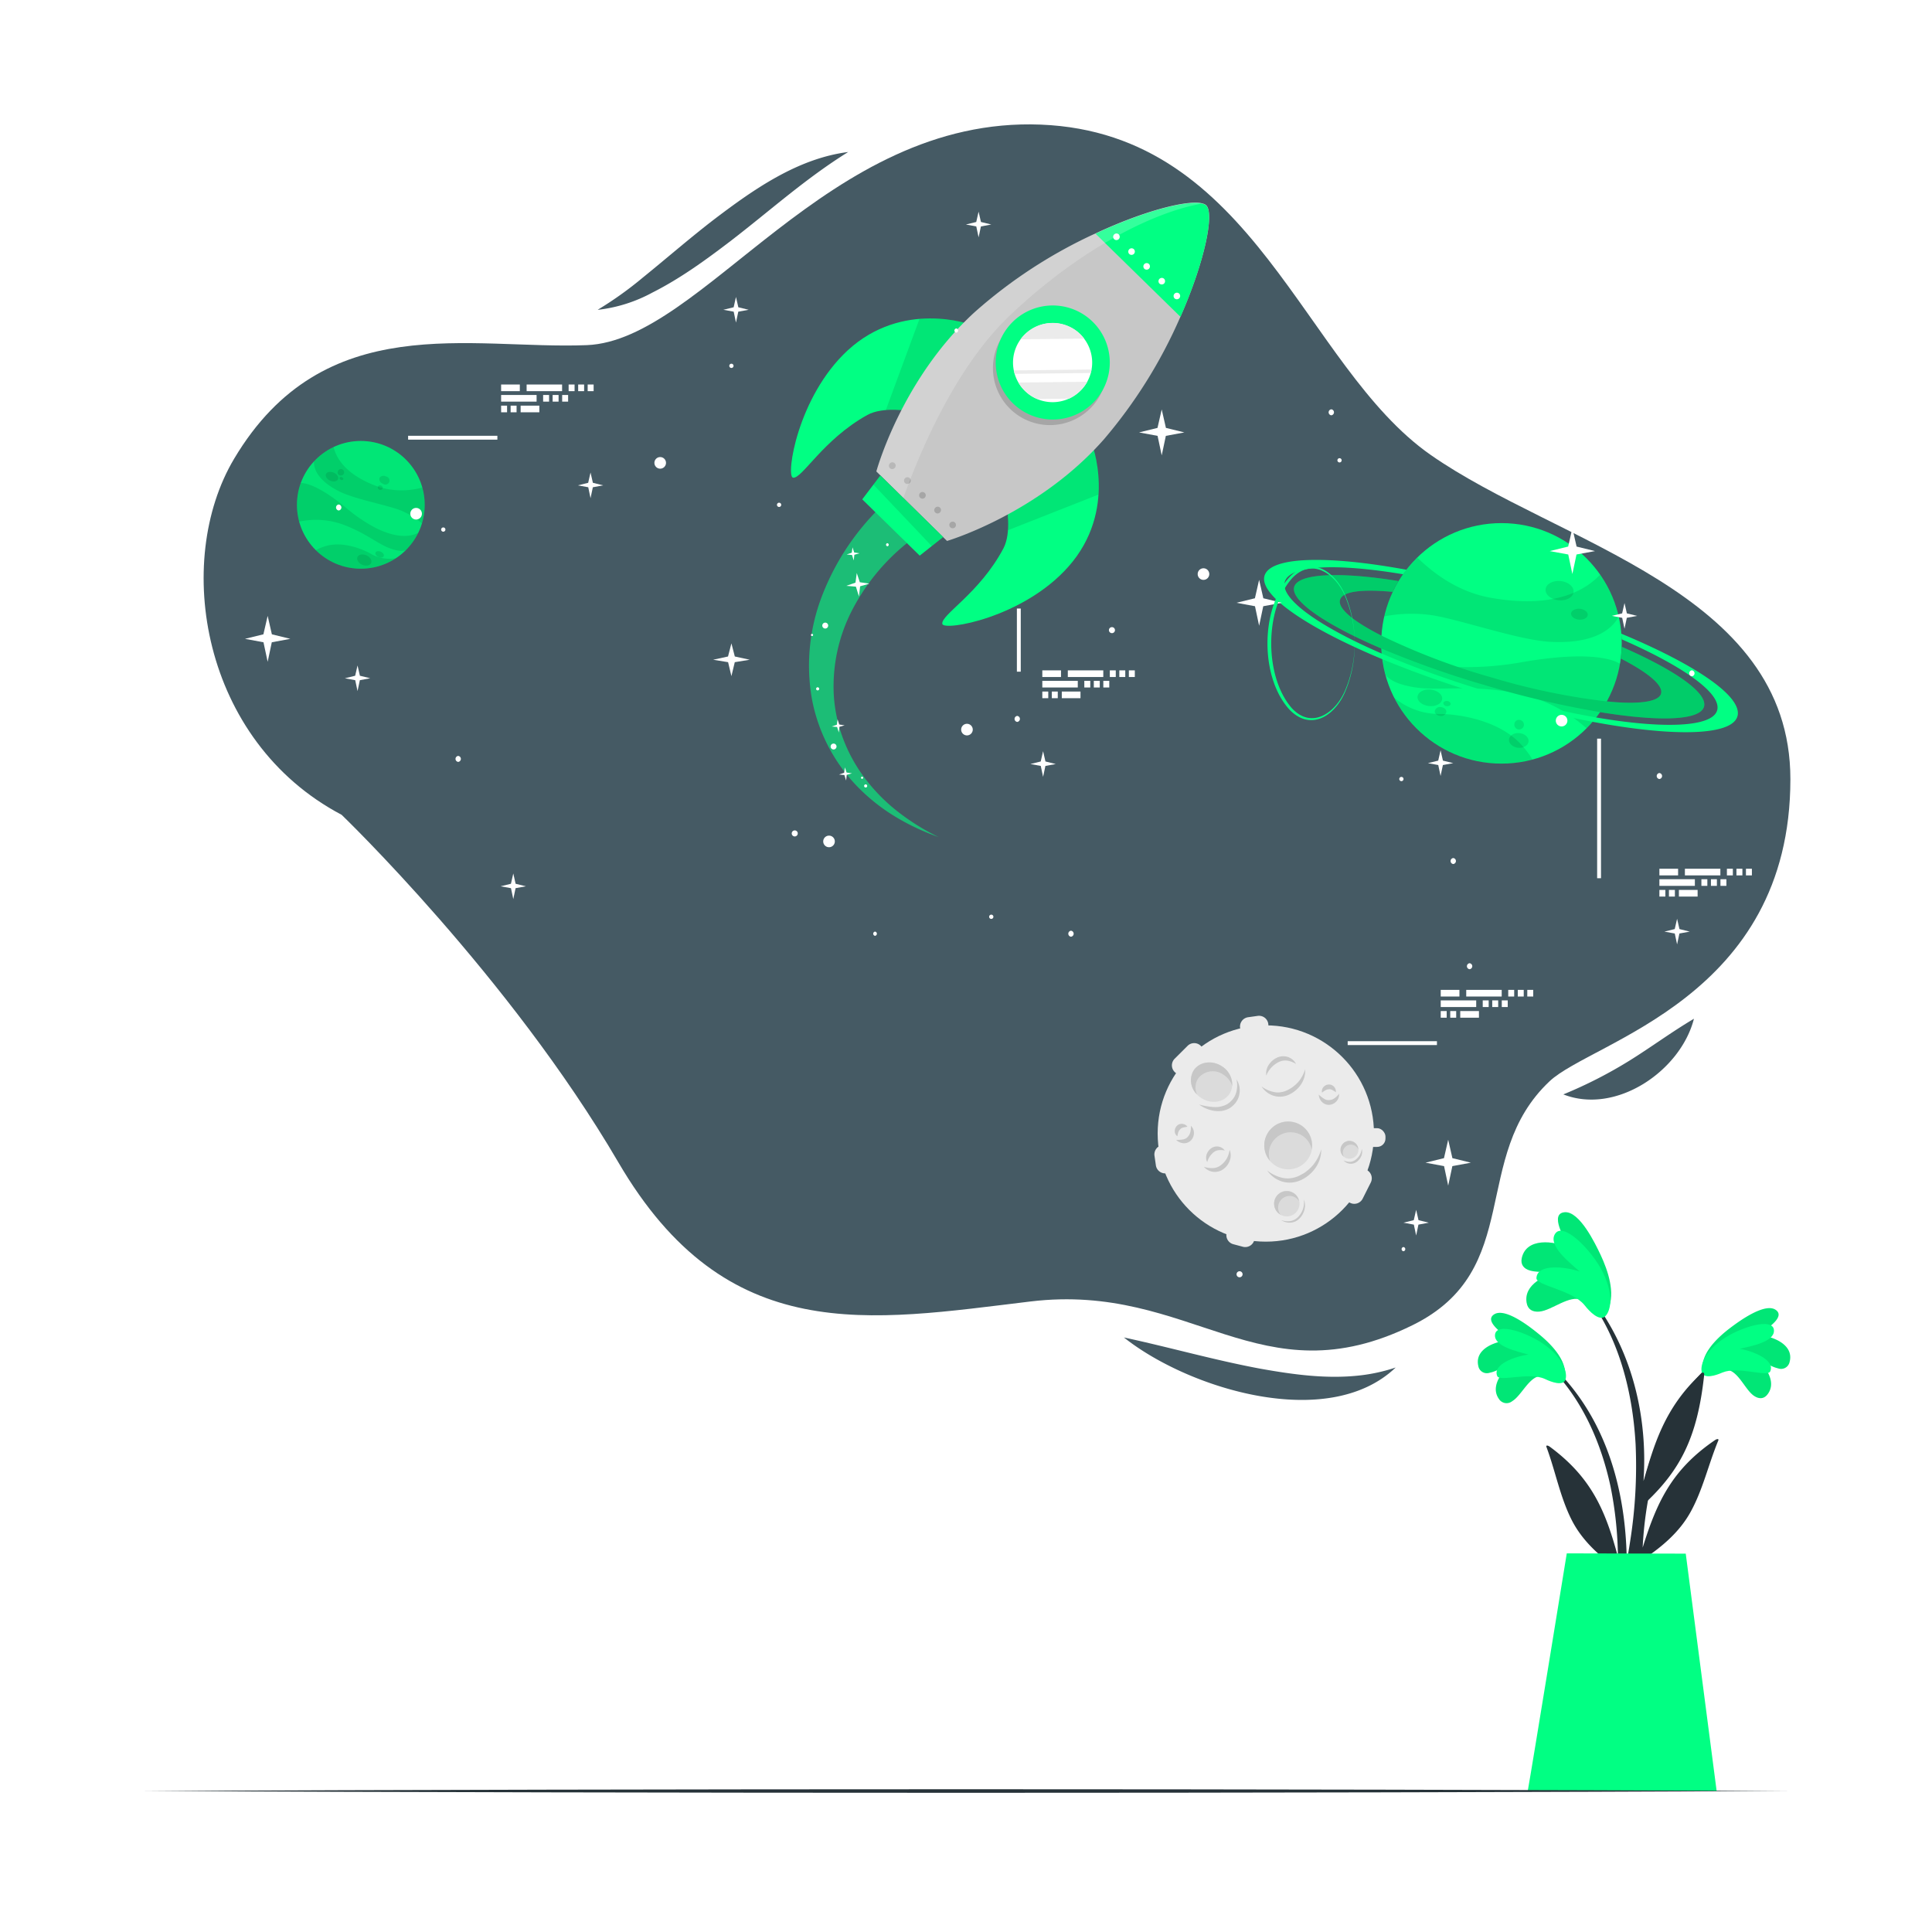 <svg xmlns="http://www.w3.org/2000/svg" xmlns:svgjs="http://svgjs.com/svgjs" xmlns:xlink="http://www.w3.org/1999/xlink" id="freepik_stories-virtual-reality" class="animated" version="1.1" viewBox="0 0 500 500"><style>@keyframes slideLeft{0%{opacity:0;transform:translateX(-30px)}}@keyframes floating{0%{opacity:1;transform:translateY(0)}50%{transform:translateY(-10px)}}@keyframes slideDown{0%{opacity:0;transform:translateY(-30px)}}svg#freepik_stories-virtual-reality:not(.animated) .animable{opacity:0}svg#freepik_stories-virtual-reality.animated #freepik--Galaxy--inject-74{animation:1.3s 1 forwards cubic-bezier(.36,-.01,.5,1.38) slideLeft,1.5s Infinite linear floating;animation-delay:0s,1.3s}svg#freepik_stories-virtual-reality.animated #el9sbyxwry5mk,svg#freepik_stories-virtual-reality.animated #eltnhu0phvrz{animation:1.4s 1 forwards cubic-bezier(.36,-.01,.5,1.38) slideDown;animation-delay:0s}svg#freepik_stories-virtual-reality.animated #el9sbyxwry5mk{animation-delay:.02s;opacity:0}svg#freepik_stories-virtual-reality.animated #elgrwrizt6f7p{animation-delay:.041s}svg#freepik_stories-virtual-reality.animated #elchrfc67fn3n,svg#freepik_stories-virtual-reality.animated #elgrwrizt6f7p,svg#freepik_stories-virtual-reality.animated #eljmsnhkzg4gn{animation:1.4s 1 forwards cubic-bezier(.36,-.01,.5,1.38) slideDown;opacity:0}svg#freepik_stories-virtual-reality.animated #eljmsnhkzg4gn{animation-delay:.061s}svg#freepik_stories-virtual-reality.animated #elchrfc67fn3n{animation-delay:.081s}svg#freepik_stories-virtual-reality.animated #el77h6nsddr39{animation:1.4s 1 forwards cubic-bezier(.36,-.01,.5,1.38) slideDown;animation-delay:.101s;opacity:0}svg#freepik_stories-virtual-reality.animated #elqe5ru7fh9re{animation-delay:.122s}svg#freepik_stories-virtual-reality.animated #elovdrr0ordt,svg#freepik_stories-virtual-reality.animated #elp9bk866yxe,svg#freepik_stories-virtual-reality.animated #elqe5ru7fh9re{animation:1.4s 1 forwards cubic-bezier(.36,-.01,.5,1.38) slideDown;opacity:0}svg#freepik_stories-virtual-reality.animated #elp9bk866yxe{animation-delay:.142s}svg#freepik_stories-virtual-reality.animated #elovdrr0ordt{animation-delay:.162s}svg#freepik_stories-virtual-reality.animated #el1rld6ff79fu,svg#freepik_stories-virtual-reality.animated #elmi3gv9fxwd{animation:1.4s 1 forwards cubic-bezier(.36,-.01,.5,1.38) slideDown;opacity:0}svg#freepik_stories-virtual-reality.animated #elmi3gv9fxwd{animation-delay:.183s}svg#freepik_stories-virtual-reality.animated #el1rld6ff79fu{animation-delay:.203s}svg#freepik_stories-virtual-reality.animated #el9orodxe05pq{animation:1.4s 1 forwards cubic-bezier(.36,-.01,.5,1.38) slideDown;animation-delay:.223s;opacity:0}svg#freepik_stories-virtual-reality.animated #el7vf9wevmzn6,svg#freepik_stories-virtual-reality.animated #elhktgumd0oo{animation:1.4s 1 forwards cubic-bezier(.36,-.01,.5,1.38) slideDown;opacity:0;animation-delay:.243s}svg#freepik_stories-virtual-reality.animated #el7vf9wevmzn6{animation-delay:.264s}svg#freepik_stories-virtual-reality.animated #elcam64mjxb2s,svg#freepik_stories-virtual-reality.animated #eluf9spdn17q{animation:1.4s 1 forwards cubic-bezier(.36,-.01,.5,1.38) slideDown;opacity:0;animation-delay:.284s}svg#freepik_stories-virtual-reality.animated #elcam64mjxb2s{animation-delay:.304s}svg#freepik_stories-virtual-reality.animated #eljq3qdqbne3q{animation-delay:.325s}svg#freepik_stories-virtual-reality.animated #eljf5lyizogg,svg#freepik_stories-virtual-reality.animated #eljq3qdqbne3q,svg#freepik_stories-virtual-reality.animated #elx7nokiqsmec{animation:1.4s 1 forwards cubic-bezier(.36,-.01,.5,1.38) slideDown;opacity:0}svg#freepik_stories-virtual-reality.animated #elx7nokiqsmec{animation-delay:.345s}svg#freepik_stories-virtual-reality.animated #eljf5lyizogg{animation-delay:.365s}svg#freepik_stories-virtual-reality.animated #el3zqjcr98toa,svg#freepik_stories-virtual-reality.animated #elnw6dphfqwtk{animation:1.4s 1 forwards cubic-bezier(.36,-.01,.5,1.38) slideDown;opacity:0}svg#freepik_stories-virtual-reality.animated #elnw6dphfqwtk{animation-delay:.386s}svg#freepik_stories-virtual-reality.animated #el3zqjcr98toa{animation-delay:.406s}svg#freepik_stories-virtual-reality.animated #el12bmqt6zj9yc,svg#freepik_stories-virtual-reality.animated #elq442ll35pwk{animation:1.4s 1 forwards cubic-bezier(.36,-.01,.5,1.38) slideDown;opacity:0}svg#freepik_stories-virtual-reality.animated #elq442ll35pwk{animation-delay:.426s}svg#freepik_stories-virtual-reality.animated #el12bmqt6zj9yc{animation-delay:.446s}svg#freepik_stories-virtual-reality.animated #elcdkmfghv7m8,svg#freepik_stories-virtual-reality.animated #elrej7ji72ez{animation:1.4s 1 forwards cubic-bezier(.36,-.01,.5,1.38) slideDown;opacity:0}svg#freepik_stories-virtual-reality.animated #elrej7ji72ez{animation-delay:.467s}svg#freepik_stories-virtual-reality.animated #elcdkmfghv7m8{animation-delay:.487s}svg#freepik_stories-virtual-reality.animated #el3ry2tewidx{animation:1.4s 1 forwards cubic-bezier(.36,-.01,.5,1.38) slideDown;animation-delay:.507s;opacity:0}svg#freepik_stories-virtual-reality.animated #elqd404yndz4{animation-delay:.528s}svg#freepik_stories-virtual-reality.animated #el7gjgiohai76,svg#freepik_stories-virtual-reality.animated #ele25tmf7788n,svg#freepik_stories-virtual-reality.animated #elqd404yndz4{animation:1.4s 1 forwards cubic-bezier(.36,-.01,.5,1.38) slideDown;opacity:0}svg#freepik_stories-virtual-reality.animated #ele25tmf7788n{animation-delay:.548s}svg#freepik_stories-virtual-reality.animated #el7gjgiohai76{animation-delay:.568s}svg#freepik_stories-virtual-reality.animated #elvb7861jjme{animation:1.4s 1 forwards cubic-bezier(.36,-.01,.5,1.38) slideDown;animation-delay:.588s;opacity:0}svg#freepik_stories-virtual-reality.animated #elda651rs7m4i,svg#freepik_stories-virtual-reality.animated #elyr5p9xqsqb{animation:1.4s 1 forwards cubic-bezier(.36,-.01,.5,1.38) slideDown;opacity:0;animation-delay:.609s}svg#freepik_stories-virtual-reality.animated #elda651rs7m4i{animation-delay:.629s}svg#freepik_stories-virtual-reality.animated #elwpy4w3xaqk{animation-delay:.649s}svg#freepik_stories-virtual-reality.animated #el6k4v6hsatsb,svg#freepik_stories-virtual-reality.animated #elhdezoogsent,svg#freepik_stories-virtual-reality.animated #elwpy4w3xaqk{animation:1.4s 1 forwards cubic-bezier(.36,-.01,.5,1.38) slideDown;opacity:0}svg#freepik_stories-virtual-reality.animated #elhdezoogsent{animation-delay:.67s}svg#freepik_stories-virtual-reality.animated #el6k4v6hsatsb{animation-delay:.69s}svg#freepik_stories-virtual-reality.animated #elhq6100uihe5,svg#freepik_stories-virtual-reality.animated #eljtwg3jwnhg{animation:1.4s 1 forwards cubic-bezier(.36,-.01,.5,1.38) slideDown;opacity:0}svg#freepik_stories-virtual-reality.animated #eljtwg3jwnhg{animation-delay:.71s}svg#freepik_stories-virtual-reality.animated #elhq6100uihe5{animation-delay:.73s}svg#freepik_stories-virtual-reality.animated #el0tt7dayxdq9,svg#freepik_stories-virtual-reality.animated #eljpubp271o6{animation:1.4s 1 forwards cubic-bezier(.36,-.01,.5,1.38) slideDown;opacity:0}svg#freepik_stories-virtual-reality.animated #eljpubp271o6{animation-delay:.751s}svg#freepik_stories-virtual-reality.animated #el0tt7dayxdq9{animation-delay:.771s}svg#freepik_stories-virtual-reality.animated #eli80wxqwm1h{animation:1.4s 1 forwards cubic-bezier(.36,-.01,.5,1.38) slideDown;animation-delay:.791s;opacity:0}svg#freepik_stories-virtual-reality.animated #eljosmh0fka6o{animation-delay:.812s}svg#freepik_stories-virtual-reality.animated #eldi2vj18js66,svg#freepik_stories-virtual-reality.animated #eljosmh0fka6o,svg#freepik_stories-virtual-reality.animated #elvywl3i37aeh{animation:1.4s 1 forwards cubic-bezier(.36,-.01,.5,1.38) slideDown;opacity:0}svg#freepik_stories-virtual-reality.animated #elvywl3i37aeh{animation-delay:.832s}svg#freepik_stories-virtual-reality.animated #eldi2vj18js66{animation-delay:.852s}svg#freepik_stories-virtual-reality.animated #eluo1rvz0zpbk,svg#freepik_stories-virtual-reality.animated #elxba4idxgyg{animation:1.4s 1 forwards cubic-bezier(.36,-.01,.5,1.38) slideDown;opacity:0}svg#freepik_stories-virtual-reality.animated #elxba4idxgyg{animation-delay:.872s}svg#freepik_stories-virtual-reality.animated #eluo1rvz0zpbk{animation-delay:.893s}svg#freepik_stories-virtual-reality.animated #el523bdvsyuis{animation:1.4s 1 forwards cubic-bezier(.36,-.01,.5,1.38) slideDown;animation-delay:.913s;opacity:0}svg#freepik_stories-virtual-reality.animated #el6njf3xq5w0r,svg#freepik_stories-virtual-reality.animated #elm0ywthdhndm{animation:1.4s 1 forwards cubic-bezier(.36,-.01,.5,1.38) slideDown;opacity:0;animation-delay:.933s}svg#freepik_stories-virtual-reality.animated #elm0ywthdhndm{animation-delay:.954s}svg#freepik_stories-virtual-reality.animated #elsytwhg5x3d9,svg#freepik_stories-virtual-reality.animated #elxhsht9p70us{animation:1.4s 1 forwards cubic-bezier(.36,-.01,.5,1.38) slideDown;opacity:0;animation-delay:.974s}svg#freepik_stories-virtual-reality.animated #elsytwhg5x3d9{animation-delay:.994s}svg#freepik_stories-virtual-reality.animated #elzz8u2hbkjaf{animation-delay:1.014s}svg#freepik_stories-virtual-reality.animated #elpeihod7v18,svg#freepik_stories-virtual-reality.animated #elrh9f0q9sxf,svg#freepik_stories-virtual-reality.animated #elzz8u2hbkjaf{animation:1.4s 1 forwards cubic-bezier(.36,-.01,.5,1.38) slideDown;opacity:0}svg#freepik_stories-virtual-reality.animated #elrh9f0q9sxf{animation-delay:1.035s}svg#freepik_stories-virtual-reality.animated #elpeihod7v18{animation-delay:1.055s}svg#freepik_stories-virtual-reality.animated #elr9llkp1ehhb{animation:1.4s 1 forwards cubic-bezier(.36,-.01,.5,1.38) slideDown;animation-delay:1.075s;opacity:0}svg#freepik_stories-virtual-reality.animated #elzbrm0kf9py{animation-delay:1.096s}svg#freepik_stories-virtual-reality.animated #el7odstfecdwu,svg#freepik_stories-virtual-reality.animated #elttcjwdshbzk,svg#freepik_stories-virtual-reality.animated #elzbrm0kf9py{animation:1.4s 1 forwards cubic-bezier(.36,-.01,.5,1.38) slideDown;opacity:0}svg#freepik_stories-virtual-reality.animated #elttcjwdshbzk{animation-delay:1.116s}svg#freepik_stories-virtual-reality.animated #el7odstfecdwu{animation-delay:1.136s}svg#freepik_stories-virtual-reality.animated #elbgh03dlppbq,svg#freepik_stories-virtual-reality.animated #elqjer0txos4d{animation:1.4s 1 forwards cubic-bezier(.36,-.01,.5,1.38) slideDown;opacity:0}svg#freepik_stories-virtual-reality.animated #elqjer0txos4d{animation-delay:1.157s}svg#freepik_stories-virtual-reality.animated #elbgh03dlppbq{animation-delay:1.177s}svg#freepik_stories-virtual-reality.animated #elbz4k4ucdris{animation:1.4s 1 forwards cubic-bezier(.36,-.01,.5,1.38) slideDown;animation-delay:1.197s;opacity:0}svg#freepik_stories-virtual-reality.animated #elr3vrff7wo2f{animation-delay:1.217s}svg#freepik_stories-virtual-reality.animated #el50k4ze2y024,svg#freepik_stories-virtual-reality.animated #elncqukz4pvsk,svg#freepik_stories-virtual-reality.animated #elr3vrff7wo2f{animation:1.4s 1 forwards cubic-bezier(.36,-.01,.5,1.38) slideDown;opacity:0}svg#freepik_stories-virtual-reality.animated #elncqukz4pvsk{animation-delay:1.238s}svg#freepik_stories-virtual-reality.animated #el50k4ze2y024{animation-delay:1.258s}svg#freepik_stories-virtual-reality.animated #elc74quhm2vd9,svg#freepik_stories-virtual-reality.animated #elpasudwu2ub{animation:1.4s 1 forwards cubic-bezier(.36,-.01,.5,1.38) slideDown;opacity:0}svg#freepik_stories-virtual-reality.animated #elpasudwu2ub{animation-delay:1.278s}svg#freepik_stories-virtual-reality.animated #elc74quhm2vd9{animation-delay:1.299s}svg#freepik_stories-virtual-reality.animated #elg43chicpaht,svg#freepik_stories-virtual-reality.animated #ellked6j5si1{animation:1.4s 1 forwards cubic-bezier(.36,-.01,.5,1.38) slideDown;opacity:0}svg#freepik_stories-virtual-reality.animated #ellked6j5si1{animation-delay:1.319s}svg#freepik_stories-virtual-reality.animated #elg43chicpaht{animation-delay:1.339s}svg#freepik_stories-virtual-reality.animated #el4hn9mfut63s,svg#freepik_stories-virtual-reality.animated #elvc6gqeqbnu{animation:1.4s 1 forwards cubic-bezier(.36,-.01,.5,1.38) slideDown;opacity:0}svg#freepik_stories-virtual-reality.animated #elvc6gqeqbnu{animation-delay:1.359s}svg#freepik_stories-virtual-reality.animated #el4hn9mfut63s{animation-delay:1.38s}svg#freepik_stories-virtual-reality.animated #freepik--Character--inject-74{animation:1.4s 1 forwards cubic-bezier(.36,-.01,.5,1.38) slideDown,1.5s Infinite linear floating;animation-delay:0s,1.4s}</style><g id="freepik--Plant--inject-74" class="animable" style="transform-origin:422.887px 388.629px"><path d="M402.25,354c18.09,17.7,21.12,45.09,17.31,69.08-.1.54-.94.39-.94-.12,0-5.46.17-10.87.15-16.27-.1-.24-.18-.47-.28-.72-4.72-3.43-9.06-7.31-11.75-12.62-3-5.94-4.2-12.64-6.51-18.84-.22-.6.41-.42.83-.12,11,8.11,14.5,16.84,17.66,28.51a97.5,97.5,0,0,0-1.91-18.17c-2.38-11.07-7.08-22-15-30.25C401.48,354.18,401.94,353.71,402.25,354Z" style="fill:#263238;transform-origin:410.596px 388.665px" id="el1lhi5vb3c87" class="animable"/><path d="M398.86,356.08c-3.11.11-5.06,5.08-7.49,6.53a2.33,2.33,0,0,1-3.43-.54c-2.4-3.35.89-7.49,4-9.8-2.22.91-4.05,2.51-6.44,3a2.24,2.24,0,0,1-2.91-1.74c-1.06-4.57,4.68-6.6,8.61-6.7-1.91-1.32-7.37-4.93-4.47-6.7s9.36,3.37,11.45,5.07c3.08,2.5,6.74,6.22,6.88,10.13C405.23,359.84,401.25,357,398.86,356.08Z" style="fill:#01ff83;transform-origin:393.763px 351.45px" id="eleolidlrrvco" class="animable"/><g id="eltlh86fmnt3"><path d="M398.86,356.08c-3.11.11-5.06,5.08-7.49,6.53a2.33,2.33,0,0,1-3.43-.54c-2.4-3.35.89-7.49,4-9.8-2.22.91-4.05,2.51-6.44,3a2.24,2.24,0,0,1-2.91-1.74c-1.06-4.57,4.68-6.6,8.61-6.7-1.91-1.32-7.37-4.93-4.47-6.7s9.36,3.37,11.45,5.07c3.08,2.5,6.74,6.22,6.88,10.13C405.23,359.84,401.25,357,398.86,356.08Z" style="opacity:.1;transform-origin:393.763px 351.45px" class="animable"/></g><path d="M399.76,356.85c-4-1.81-11.62.79-12.27-.71-1.32-3.07,4.79-5.17,8.08-5.57-3-.83-8.85-2.14-8.67-5.06.22-3.58,8.92-.5,13.33,2.87,5.54,4.26,5.51,8.36,4.59,9.18C403.56,358.69,400.41,357.15,399.76,356.85Z" style="fill:#01ff83;transform-origin:396.089px 350.939px" id="el29or4yz7pf2" class="animable"/><path d="M443.44,352.27c-18.75,17-22.82,44.25-19.93,68.37.08.54.93.43.95-.08.21-5.46.25-10.87.47-16.26.11-.25.2-.48.31-.72,4.84-3.25,9.33-7,12.21-12.16,3.25-5.82,4.69-12.47,7.23-18.58.24-.59-.4-.44-.83-.15-11.29,7.69-15.13,16.28-18.73,27.82a96.5,96.5,0,0,1,2.61-18.08c2.79-11,7.91-21.76,16.17-29.67C444.2,352.46,443.76,352,443.44,352.27Z" style="fill:#263238;transform-origin:433.701px 386.593px" id="el9grt0mnecb" class="animable"/><path d="M446.75,354.46c3.11.22,4.87,5.26,7.23,6.81,1.26.82,2.51.82,3.45-.41,2.53-3.26-.6-7.52-3.61-9.95,2.18,1,3.95,2.66,6.32,3.21a2.25,2.25,0,0,0,3-1.63c1.23-4.53-4.43-6.78-8.35-7,2-1.25,7.55-4.64,4.72-6.52s-9.48,3-11.64,4.63c-3.16,2.38-7,6-7.26,9.86C440.24,358,444.32,355.32,446.75,354.46Z" style="fill:#01ff83;transform-origin:451.949px 350.194px" id="el00ihtdpc5uejc" class="animable"/><g id="elapmghm6jtyo"><path d="M446.75,354.46c3.11.22,4.87,5.26,7.23,6.81,1.26.82,2.51.82,3.45-.41,2.53-3.26-.6-7.52-3.61-9.95,2.18,1,3.95,2.66,6.32,3.21a2.25,2.25,0,0,0,3-1.63c1.23-4.53-4.43-6.78-8.35-7,2-1.25,7.55-4.64,4.72-6.52s-9.48,3-11.64,4.63c-3.16,2.38-7,6-7.26,9.86C440.24,358,444.32,355.32,446.75,354.46Z" style="opacity:.1;transform-origin:451.949px 350.194px" class="animable"/></g><path d="M445.82,355.19c4.05-1.66,11.58,1.24,12.29-.24,1.43-3-4.59-5.35-7.87-5.88,3.07-.71,8.93-1.79,8.86-4.73-.08-3.58-8.89-.84-13.42,2.37-5.71,4-5.83,8.15-4.94,9C442,356.89,445.16,355.46,445.82,355.19Z" style="fill:#01ff83;transform-origin:449.715px 349.41px" id="eljigydkuyh59" class="animable"/><path d="M424.27,397.17a185.19,185.19,0,0,1-5.82,26.88.67.67,0,0,1-1.31-.26c1.23-8.29,3.48-16.42,4.71-24.7a124.43,124.43,0,0,0,1.44-25.36c-.79-14-4.58-28.81-13.69-39.73-.2-.26.22-.63.43-.39,18.23,21.27,15.33,47.34,15.32,49.68,2.58-8.81,5.24-18.9,15-27.86.42-.39.75-.21.68.45-1.75,16.33-6.29,24.85-15.76,33.58C425,392.05,424.68,394.63,424.27,397.17Z" style="fill:#263238;transform-origin:425.293px 379.034px" id="elcxxg6l0zq3o" class="animable"/><path d="M409.43,336.44c-3.28-1.45-7.8,2.72-11.05,3-1.72.15-3-.52-3.29-2.29-.81-4.69,4.7-7.32,9.08-8.16-2.76-.17-5.48.56-8.18-.17-1.64-.45-2.54-1.57-2.15-3.27,1.21-5.27,8.19-4.5,12.32-2.62-1.32-2.33-5.17-8.82-1.27-9.2s8,8.21,9.33,11c1.93,4.13,3.86,9.85,2,14C414.15,343.55,411.43,338.64,409.43,336.44Z" style="fill:#01ff83;transform-origin:405.362px 327.248px" id="ely62ag3kd4p" class="animable"/><g id="eldwqswtw1gmu"><path d="M409.43,336.44c-3.28-1.45-7.8,2.72-11.05,3-1.72.15-3-.52-3.29-2.29-.81-4.69,4.7-7.32,9.08-8.16-2.76-.17-5.48.56-8.18-.17-1.64-.45-2.54-1.57-2.15-3.27,1.21-5.27,8.19-4.5,12.32-2.62-1.32-2.33-5.17-8.82-1.27-9.2s8,8.21,9.33,11c1.93,4.13,3.86,9.85,2,14C414.15,343.55,411.43,338.64,409.43,336.44Z" style="opacity:.1;transform-origin:405.362px 327.248px" class="animable"/></g><path d="M410,337.69c-3.22-3.88-12.45-5-12.37-6.91.17-3.84,7.57-2.95,11.19-1.71-2.73-2.39-8.11-6.67-6.45-9.62,2-3.6,9.51,4,12.38,9.69,3.61,7.21,1.51,11.45.14,11.84C413,341.52,410.51,338.33,410,337.69Z" style="fill:#01ff83;transform-origin:407.192px 329.78px" id="elvyx6fan9uq8" class="animable"/><path d="M436.27,402.08l8,61.46H395.37c1-5.45,10.11-61.53,10.11-61.53Z" style="fill:#01ff83;transform-origin:419.82px 432.775px" id="el63zehma6tcw" class="animable"/></g><g id="freepik--Table--inject-74" class="animable" style="transform-origin:250px 463.514px"><path d="M36.71,463.51c136.65-.61,289.93-.61,426.58,0-136.65.62-289.93.62-426.58,0Z" style="fill:#263238;transform-origin:250px 463.514px" id="elgwkahq2gque" class="animable"/></g><g id="freepik--Galaxy--inject-74" class="animable animator-active" style="transform-origin:258.024px 197.245px"><path d="M160,300.76c28.1,48.15,64.9,41.08,106.7,36.06s59.27,25.63,98.87,6.13c29.14-14.34,14.65-43.54,35.46-63.12,11.08-10.43,62.32-21.5,62.32-78.19,0-48.79-60.13-60.87-93.11-83.92s-45.47-83.26-100.9-85.47S182,88.11,151.88,89.32s-68-9.68-91.28,29.39c-15.86,26.6-8.46,73.05,27.81,92.16C88.41,210.87,131.84,252.61,160,300.76Z" style="fill:#455a64;transform-origin:258.024px 190.851px" id="elf54v30rtzck" class="animable"/><path d="M438.39,263.65c-3.43,13.48-20.14,24.93-33.8,19.58a116.21,116.21,0,0,0,17.23-8.81c5.63-3.51,10.64-7.25,16.57-10.77Z" style="fill:#455a64;transform-origin:421.49px 274.112px" id="elbxhwgpfaeu" class="animable"/><path d="M290.85,346.13c12,2.59,23.47,5.88,35.35,8.09,8.7,1.55,17.39,2.75,26.16,1.69a45,45,0,0,0,8.84-2c-17.47,16.68-53.6,5.53-70.35-7.79Z" style="fill:#455a64;transform-origin:326.025px 354.211px" id="elvxp94g0z0mn" class="animable"/><path d="M154.74,80.14a94.66,94.66,0,0,0,11.64-8.32c6.18-5,12.1-10.17,18.47-15.07C195.05,49,206.44,41,219.51,39.34c-11,6.83-20.16,15.13-30.39,23-6.34,4.84-13,9.71-20.27,13.37a38.64,38.64,0,0,1-14.11,4.47Z" style="fill:#455a64;transform-origin:187.125px 59.76px" id="elfi7kpzpr04" class="animable"/><path d="M307.46,277.41l3.31-3.31a2.42,2.42,0,0,0,0-3.43h0a2.42,2.42,0,0,0-3.43,0L304,274a2.42,2.42,0,0,0,0,3.43h0A2.42,2.42,0,0,0,307.46,277.41Z" style="fill:#ebebeb;transform-origin:307.385px 274.053px" id="eludvblvele5q" class="animable"/><path d="M352.66,310.21l2.1-4.18a2.44,2.44,0,0,0-1.08-3.26h0a2.43,2.43,0,0,0-3.26,1.08l-2.1,4.18a2.43,2.43,0,0,0,1.08,3.26h0A2.43,2.43,0,0,0,352.66,310.21Z" style="fill:#ebebeb;transform-origin:351.538px 307.03px" id="elmbfifgvajr" class="animable"/><path d="M323.69,268.07l2.49-.36a2.42,2.42,0,0,0,2.05-2.74h0a2.42,2.42,0,0,0-2.74-2.06l-2.49.35a2.43,2.43,0,0,0-2.06,2.75h0A2.43,2.43,0,0,0,323.69,268.07Z" style="fill:#ebebeb;transform-origin:324.585px 265.49px" id="el6i9gidjrkie" class="animable"/><path d="M303.94,300.9l-.36-2.49a2.43,2.43,0,0,0-2.74-2.06h0a2.43,2.43,0,0,0-2.06,2.75l.36,2.49a2.43,2.43,0,0,0,2.74,2.06h0A2.43,2.43,0,0,0,303.94,300.9Z" style="fill:#ebebeb;transform-origin:301.36px 300px" id="elnwdn25j6qqp" class="animable"/><g id="elamda2udd3n6"><rect width="7.37" height="4.85" x="351.19" y="291.97" rx="2.16" style="fill:#ebebeb;transform-origin:354.875px 294.395px;transform:rotate(90deg)" class="animable"/></g><path d="M319.18,322l2.43.65a2.42,2.42,0,0,0,3-1.72h0a2.43,2.43,0,0,0-1.71-3l-2.43-.65a2.42,2.42,0,0,0-3,1.72h0A2.43,2.43,0,0,0,319.18,322Z" style="fill:#ebebeb;transform-origin:321.04px 319.965px" id="elnso82y6pc5m" class="animable"/><circle cx="327.59" cy="293.35" r="27.99" style="fill:#ebebeb;transform-origin:327.59px 293.35px" id="elkro56gza6e" class="animable"/><path d="M337.77,276.74a6.27,6.27,0,0,1-1,3.8,7.56,7.56,0,0,1-3.05,2.69,5.53,5.53,0,0,1-4.11.35,5.8,5.8,0,0,1-3.13-2.41,8.23,8.23,0,0,0,3.36,1.48,5,5,0,0,0,1.72,0,5.76,5.76,0,0,0,1.63-.53c.26-.13.53-.27.78-.42s.5-.32.73-.51A8.32,8.32,0,0,0,336,280,9.39,9.39,0,0,0,337.77,276.74Z" style="fill:#c7c7c7;transform-origin:332.131px 280.281px" id="elbxgynmravg" class="animable"/><path d="M327.71,278.35a4,4,0,0,1,.58-2.67,5.08,5.08,0,0,1,2.11-1.92,3.85,3.85,0,0,1,2.92-.21,3.68,3.68,0,0,1,2.09,1.79,6.34,6.34,0,0,0-2.32-.86,3.78,3.78,0,0,0-2.15.38A6.64,6.64,0,0,0,327.71,278.35Z" style="fill:#c7c7c7;transform-origin:331.542px 275.853px" id="elt7gsd5634ba" class="animable"/><path d="M318.23,297.58a3.82,3.82,0,0,1,.07,2.67,4.64,4.64,0,0,1-1.62,2.26,3.66,3.66,0,0,1-2.75.75,3.75,3.75,0,0,1-2.35-1.29,6.88,6.88,0,0,0,2.39.33,3.62,3.62,0,0,0,2-.76,5.69,5.69,0,0,0,1.49-1.67A7,7,0,0,0,318.23,297.58Z" style="fill:#c7c7c7;transform-origin:315.044px 300.436px" id="ell9r2xizcn3" class="animable"/><path d="M312.43,300.76a2.49,2.49,0,0,1-.19-1.88,3.18,3.18,0,0,1,1.13-1.64,2.53,2.53,0,0,1,2-.5,2.42,2.42,0,0,1,1.59,1,5.49,5.49,0,0,0-1.64-.07,2.49,2.49,0,0,0-1.21.52A4.77,4.77,0,0,0,312.43,300.76Z" style="fill:#c7c7c7;transform-origin:314.549px 298.731px" id="elciz80c7cour" class="animable"/><path d="M308.19,291.35a2.5,2.5,0,0,1,.8,1.8,2.77,2.77,0,0,1-.79,2,2.47,2.47,0,0,1-2.05.7,3,3,0,0,1-1.76-.84,9.32,9.32,0,0,0,1.74-.12,2.18,2.18,0,0,0,1.2-.6,2.92,2.92,0,0,0,.71-1.22A5,5,0,0,0,308.19,291.35Z" style="fill:#c7c7c7;transform-origin:306.69px 293.61px" id="ell1q5v1voudd" class="animable"/><path d="M304.72,294.07a1.6,1.6,0,0,1-.69-1.24,1.93,1.93,0,0,1,.55-1.47,1.74,1.74,0,0,1,1.53-.49,1.81,1.81,0,0,1,1.2.73,9.9,9.9,0,0,0-1.18.23,1.47,1.47,0,0,0-.68.39,2.15,2.15,0,0,0-.47.71A4.28,4.28,0,0,0,304.72,294.07Z" style="fill:#c7c7c7;transform-origin:305.668px 292.457px" id="elkvp8g9s0kx" class="animable"/><path d="M346.54,283.06a2.48,2.48,0,0,1-.59,1.87,2.75,2.75,0,0,1-1.91,1,2.46,2.46,0,0,1-2-.84,2.92,2.92,0,0,1-.75-1.8,8.9,8.9,0,0,0,1.38,1.07,2.23,2.23,0,0,0,1.29.35,2.8,2.8,0,0,0,1.34-.44A5.17,5.17,0,0,0,346.54,283.06Z" style="fill:#c7c7c7;transform-origin:343.921px 284.497px" id="eli3p0i2j97pa" class="animable"/><path d="M342.15,282.79a1.61,1.61,0,0,1,.3-1.39,1.88,1.88,0,0,1,1.39-.73,1.75,1.75,0,0,1,1.47.65,1.79,1.79,0,0,1,.41,1.34,8.27,8.27,0,0,0-1-.61,1.48,1.48,0,0,0-.77-.16,2.14,2.14,0,0,0-.82.22A3.62,3.62,0,0,0,342.15,282.79Z" style="fill:#c7c7c7;transform-origin:343.916px 281.728px" id="el8abd3bxjh4j" class="animable"/><path d="M330.85,302.08a6.2,6.2,0,1,0-3.11-8.18A6.2,6.2,0,0,0,330.85,302.08Z" style="fill:#dbdbdb;transform-origin:333.401px 296.429px" id="elx7vhiesunm" class="animable"/><path d="M336.28,293.5a5.57,5.57,0,0,1,3.19,3.95,6.18,6.18,0,1,0-10.8,3,5.63,5.63,0,0,1,7.61-6.94Z" style="fill:#c7c7c7;transform-origin:333.373px 295.355px" id="elh3oew2z0j5s" class="animable"/><path d="M341.93,297.45a8,8,0,0,1-1.37,4.63,9.35,9.35,0,0,1-3.72,3.25,6.86,6.86,0,0,1-5,.46,7.32,7.32,0,0,1-3.89-2.87,9.81,9.81,0,0,0,4.12,1.94,7.91,7.91,0,0,0,1.08.11,6.39,6.39,0,0,0,1.08-.08,6.87,6.87,0,0,0,2.06-.65c.33-.17.66-.35,1-.54s.63-.4.91-.64a9.77,9.77,0,0,0,1.61-1.54A11.4,11.4,0,0,0,341.93,297.45Z" style="fill:#c7c7c7;transform-origin:334.941px 301.756px" id="el4gy4dbpl6cp" class="animable"/><path d="M348.71,299.81A2.31,2.31,0,1,0,347,297,2.31,2.31,0,0,0,348.71,299.81Z" style="fill:#dbdbdb;transform-origin:349.241px 297.562px" id="elt04tz00j7jh" class="animable"/><path d="M350.08,296.28a2.07,2.07,0,0,1,1.45,1.22,2.3,2.3,0,1,0-3.74,1.86,2.1,2.1,0,0,1,2.29-3.08Z" style="fill:#c7c7c7;transform-origin:349.23px 297.314px" id="elxbp12qy8pf" class="animable"/><path d="M352.43,297.33a2.89,2.89,0,0,1-.11,1.81,3.58,3.58,0,0,1-1.14,1.5,2.55,2.55,0,0,1-3.47-.32,3.82,3.82,0,0,0,1.65.36,2.48,2.48,0,0,0,1.45-.53A4.17,4.17,0,0,0,352.43,297.33Z" style="fill:#c7c7c7;transform-origin:350.118px 299.253px" id="el7zqumk59gaj" class="animable"/><path d="M332.83,314.79a3.29,3.29,0,1,0-3.09-3.46A3.29,3.29,0,0,0,332.83,314.79Z" style="fill:#dbdbdb;transform-origin:333.025px 311.506px" id="el5sbiaylrqlm" class="animable"/><path d="M333.89,309.51a2.93,2.93,0,0,1,2.32,1.35,3.27,3.27,0,1,0-4.77,3.53,3,3,0,0,1,2.45-4.88Z" style="fill:#c7c7c7;transform-origin:332.974px 311.32px" id="elebww7sjrpc" class="animable"/><path d="M337.44,310.4a4.23,4.23,0,0,1,.18,2.54,5,5,0,0,1-1.22,2.31,3.6,3.6,0,0,1-2.37,1.17,4,4,0,0,1-2.47-.66A5.24,5.24,0,0,0,334,316a3.58,3.58,0,0,0,2-1.11,5.56,5.56,0,0,0,1.21-2A5.93,5.93,0,0,0,337.44,310.4Z" style="fill:#c7c7c7;transform-origin:334.648px 313.414px" id="elk7fzh7xnw4h" class="animable"/><path d="M318.19,283.08c-1.48,2.27-4.76,2.75-7.32,1.08s-3.43-4.87-1.95-7.13,4.76-2.75,7.31-1.08S319.67,280.82,318.19,283.08Z" style="fill:#dbdbdb;transform-origin:313.553px 280.056px" id="eldoe31u0i2sq" class="animable"/><path d="M310.05,279.15a4.27,4.27,0,0,0-.24,4.13,5.06,5.06,0,0,1-.89-6.26c1.48-2.26,4.76-2.74,7.31-1.07a5.62,5.62,0,0,1,2.66,5.07,5.35,5.35,0,0,0-2.21-2.85A4.76,4.76,0,0,0,310.05,279.15Z" style="fill:#c7c7c7;transform-origin:313.557px 279.117px" id="elzfofpn7xc5" class="animable"/><path d="M320,279.34a5.27,5.27,0,0,1,.72,4,4.88,4.88,0,0,1-.91,2,6.25,6.25,0,0,1-1.6,1.47,6,6,0,0,1-2.07.7,7.09,7.09,0,0,1-2.11-.06,8.69,8.69,0,0,1-3.7-1.61,17.22,17.22,0,0,0,3.8.66,6.31,6.31,0,0,0,3.45-.74,5.55,5.55,0,0,0,1.33-1.14,4.81,4.81,0,0,0,.9-1.51A6.87,6.87,0,0,0,320,279.34Z" style="fill:#c7c7c7;transform-origin:315.587px 283.451px" id="el66a493zw1v" class="animable"/><g id="elm49kl20qvio"><circle cx="388.58" cy="166.5" r="31.12" style="fill:#01ff83;transform-origin:388.58px 166.5px;transform:rotate(-9.62deg)" class="animable"/></g><g id="elkbecjb5yvz"><g style="opacity:.1;transform-origin:388.395px 170.963px" class="animable"><path id="elgj4fehnlb5i" d="M358.25,159.52a36.89,36.89,0,0,1,11.44-.42c6.7.71,22.73,6.49,31.42,7,12.21.66,16.34-3.81,17.82-6.5a31.27,31.27,0,0,0-4.84-10.87c-2.24,2.35-9.66,9.4-28.57,5.92-9.76-1.8-16.44-8.17-18.7-10.33A30.92,30.92,0,0,0,358.25,159.52Z" class="animable" style="transform-origin:388.59px 155.243px"/><path id="elaqzymb86qm" d="M360.82,180.56a31.16,31.16,0,0,0,35.79,16,24.67,24.67,0,0,0-3.74-4.7c-6.24-5.93-16.22-7.05-20.08-7.08A18.33,18.33,0,0,1,360.82,180.56Z" class="animable" style="transform-origin:378.715px 189.083px"/><path id="el2txomyzfvwf" d="M357.53,164.49c0,.28,0,.56,0,.85s0,.51,0,.77c0,.58,0,1.16,0,1.73s.05,1,.1,1.55l.06.57c0,.22.05.43.08.64l.09.64c0,.25.08.51.13.76s.09.5.14.75.1.43.14.64c.11.47.22.93.35,1.39h0c1.38,1.48,3.76,2.54,7.8,3.14,6,.89,13.94-.71,25.37,1.33a38.9,38.9,0,0,1,18.81,9.25h0a31,31,0,0,0,8.66-16.71c-1.68-1.05-7.69-3.45-25.11-.47a81.21,81.21,0,0,1-16.59,1.31c-13.15-.51-18.09-5.43-19.82-8.06h0Z" class="animable" style="transform-origin:388.395px 176.495px"/></g></g><g id="elirvkisa4xgg"><g style="opacity:.1;transform-origin:388.874px 171.946px" class="animable"><path id="el3zaoz00yb5j" d="M400,152.5c-.14,1.38,1.37,2.65,3.37,2.85s3.73-.75,3.87-2.13-1.37-2.65-3.37-2.85S400.12,151.13,400,152.5Z" class="animable" style="transform-origin:403.62px 152.86px"/><path id="elru9c71gggg" d="M406.58,158.74c-.08.77.83,1.5,2,1.62s2.24-.41,2.32-1.19-.84-1.5-2-1.62S406.66,158,406.58,158.74Z" class="animable" style="transform-origin:408.74px 158.955px"/><path id="elsd8iqsdslia" d="M366.85,180.28c-.12,1.18,1.21,2.27,3,2.45s3.26-.64,3.38-1.82-1.21-2.26-3-2.44S367,179.11,366.85,180.28Z" class="animable" style="transform-origin:370.04px 180.6px"/><path id="elxdf8xi9uv8r" d="M371.32,184c-.06.63.56,1.2,1.38,1.28a1.36,1.36,0,0,0,1.61-1c.06-.63-.55-1.2-1.38-1.28A1.37,1.37,0,0,0,371.32,184Z" class="animable" style="transform-origin:372.815px 184.141px"/><path id="eln1dsu764pzp" d="M373.54,182c0,.37.36.72.88.77s1-.21,1-.58-.36-.73-.88-.78S373.58,181.58,373.54,182Z" class="animable" style="transform-origin:374.48px 182.09px"/><path id="elydpbj5q2eo" d="M390.52,191.38c-.1,1.05,1,2,2.35,2.15s2.62-.6,2.72-1.65-.94-2-2.34-2.15S390.63,190.33,390.52,191.38Z" class="animable" style="transform-origin:393.055px 191.63px"/><path id="elsy9c0ql0kl" d="M391.93,187.31a1.24,1.24,0,1,0,1.33-1A1.17,1.17,0,0,0,391.93,187.31Z" class="animable" style="transform-origin:393.148px 187.541px"/></g></g><path d="M357.49,167.84A250.81,250.81,0,0,0,385,177.53a247.89,247.89,0,0,0,29.1,6.77c15.2,2.49,25.84,2.19,26.89-1.39s-7.56-9.53-21.3-15.53c0,.73-.07,1.47-.15,2.21,0,.27-.06.55-.09.83,7,3.61,11.05,6.92,10.42,9.1s-6,2.83-14.05,2A172.34,172.34,0,0,1,386,175.31a172.68,172.68,0,0,1-28.5-10.82c-7.2-3.66-11.34-7-10.7-9.25s5.8-2.8,13.63-2.06a28.9,28.9,0,0,1,1.5-2.8c-15.13-2.46-26-2-27,1.52S343,161.65,357.49,167.84Z" style="fill:#01ff83;transform-origin:387.966px 167.381px" id="el0863l2hbn10u" class="animable"/><g id="els29mquy27cd"><g style="opacity:.2;transform-origin:387.966px 167.381px" class="animable"><path id="elmbnneb3idfe" d="M357.49,167.84A250.81,250.81,0,0,0,385,177.53a247.89,247.89,0,0,0,29.1,6.77c15.2,2.49,25.84,2.19,26.89-1.39s-7.56-9.53-21.3-15.53c0,.73-.07,1.47-.15,2.21,0,.27-.06.55-.09.83,7,3.61,11.05,6.92,10.42,9.1s-6,2.83-14.05,2A172.34,172.34,0,0,1,386,175.31a172.68,172.68,0,0,1-28.5-10.82c-7.2-3.66-11.34-7-10.7-9.25s5.8-2.8,13.63-2.06a28.9,28.9,0,0,1,1.5-2.8c-15.13-2.46-26-2-27,1.52S343,161.65,357.49,167.84Z" class="animable" style="transform-origin:387.966px 167.381px"/></g></g><path d="M357.73,170.59a275.46,275.46,0,0,0,26.89,9.47h0a276.92,276.92,0,0,0,27.53,6.74c20.81,3.91,36,3.66,37.49-1.4S438.83,172,419.6,164c0,.48.07,1,.08,1.45,16,7,26,14.08,24.71,18.41s-13.82,4.82-31.29,1.82a246.11,246.11,0,0,1-28.16-6.7,246.8,246.8,0,0,1-27.37-9.85c-16.19-7-26.36-14.21-25.06-18.58s13.49-4.79,30.61-1.93q.42-.58.87-1.17c-20.42-3.76-35.24-3.45-36.73,1.54S338.26,162.49,357.73,170.59Z" style="fill:#01ff83;transform-origin:388.451px 167.197px" id="elv5u74l04dzf" class="animable"/><g id="el6hqeqnc8fdq"><circle cx="93.38" cy="130.65" r="16.53" style="fill:#01ff83;transform-origin:93.38px 130.65px;transform:rotate(-74.51deg)" class="animable"/></g><g id="eljozxnuq356"><circle cx="93.38" cy="130.65" r="16.53" style="opacity:.1;transform-origin:93.38px 130.65px;transform:rotate(-74.51deg)" class="animable"/></g><g id="elareyhdj1qqs"><g style="opacity:.1;transform-origin:93.378px 131.442px" class="animable"><path id="elhpby5jroada" d="M109.2,135.46a19.55,19.55,0,0,0-5.16-3.22c-3.28-1.44-12.19-3-16.31-5.1-5.8-2.93-6.53-6.08-6.49-7.71a16.33,16.33,0,0,1,5.1-3.73c.41,1.67,2,6.88,11.6,10.28a20,20,0,0,0,11.34.19A16.42,16.42,0,0,1,109.2,135.46Z" class="animable" style="transform-origin:95.575px 125.58px"/><path id="elyxnbanzsbyb" d="M102.45,144.47a16.48,16.48,0,0,1-15.83,1.26,16.28,16.28,0,0,1-4.89-3.35,13.7,13.7,0,0,1,3-1.18c4.44-1.08,9.33,1.05,11.12,2.05A9.68,9.68,0,0,0,102.45,144.47Z" class="animable" style="transform-origin:92.09px 144.043px"/><path id="eli5bm6m8ytuh" d="M108.21,137.94c-.06.13-.13.27-.2.4s-.13.24-.2.36c-.15.27-.3.54-.46.79s-.3.47-.46.69l-.18.25-.2.27-.22.27c-.08.11-.17.21-.26.32a3.73,3.73,0,0,1-.26.3l-.23.26-.53.55h0c-1,.32-2.4.18-4.42-.61-3-1.18-6.24-4-12-6.1A20.62,20.62,0,0,0,77.43,135h0a16.43,16.43,0,0,1,.42-10c1.06,0,4.46.44,11.7,6.42a42.36,42.36,0,0,0,7.29,5c6.19,3.25,9.77,2.28,11.26,1.53h.11Z" class="animable" style="transform-origin:92.528px 133.78px"/></g></g><g id="elt19ifoc2p6"><g style="opacity:.1;transform-origin:92.546px 133.891px" class="animable"><path id="eluhaegg8pjhi" d="M92.51,144.16c.29-.68,1.32-.87,2.3-.45s1.53,1.32,1.24,2-1.33.87-2.3.45S92.21,144.83,92.51,144.16Z" class="animable" style="transform-origin:94.279px 144.935px"/><path id="elcj6sz7qj7mn" d="M97.18,143c.17-.38.78-.48,1.37-.22s.92.77.76,1.15-.78.48-1.36.22S97,143.36,97.18,143Z" class="animable" style="transform-origin:98.242px 143.465px"/><path id="el8n4vccano74" d="M84.36,122.68c.26-.57,1.15-.73,2-.36s1.35,1.14,1.1,1.72-1.15.73-2,.36S84.11,123.26,84.36,122.68Z" class="animable" style="transform-origin:85.91px 123.361px"/><path id="elllfx7hfiyz9" d="M87.41,122.11a.83.83,0,1,1,.49.88A.72.72,0,0,1,87.41,122.11Z" class="animable" style="transform-origin:88.223px 122.229px"/><path id="elwr7zympopaf" d="M87.9,123.65c.08-.19.35-.25.61-.13s.4.35.32.53a.46.46,0,0,1-.61.13C88,124.07,87.82,123.83,87.9,123.65Z" class="animable" style="transform-origin:88.367px 123.851px"/><path id="elto31dkn8ox" d="M98.21,123.69a1.22,1.22,0,0,1,1.65-.39,1.06,1.06,0,1,1-.81,1.86A1.23,1.23,0,0,1,98.21,123.69Z" class="animable" style="transform-origin:99.486px 124.271px"/><path id="elm2kzzu0tfm" d="M97.81,125.94a.61.61,0,0,1,.83-.27.62.62,0,0,1,.37.79.63.63,0,0,1-.83.27A.62.62,0,0,1,97.81,125.94Z" class="animable" style="transform-origin:98.41px 126.197px"/></g></g><path d="M251.5,84.18c-.32-.32-17.92-6.58-32.12,6.5-13,12-16.06,32.63-14.15,32.94,2.33.37,7.7-9.82,19.23-16.22,4.08-2.27,11-1,11-1Z" style="fill:#01ff83;transform-origin:228.105px 103.017px" id="elmg9l127me1p" class="animable"/><g id="elyrr4iikiuor"><path d="M235.5,106.37a26.5,26.5,0,0,0-6.24-.25c2.13-5.8,6.12-16.6,8.71-23.6a31,31,0,0,1,13.53,1.66Z" style="opacity:.1;transform-origin:240.38px 94.368px" class="animable"/></g><path d="M282.34,114.39c.33.32,7,17.78-5.83,32.25-11.75,13.3-32.29,16.73-32.64,14.83-.43-2.33,9.66-7.91,15.82-19.56,2.18-4.14.79-11.06.79-11.06Z" style="fill:#01ff83;transform-origin:264.111px 138.172px" id="eloh7hubwfs2q" class="animable"/><g id="elv1ufovachtn"><path d="M284.27,128l-23.41,9.23a26.93,26.93,0,0,0-.37-6.36l21.85-16.46A31,31,0,0,1,284.27,128Z" style="opacity:.1;transform-origin:272.432px 125.82px" class="animable"/></g><path d="M245.09,140,226.81,122s6.45-23.85,25.44-41.22a126.14,126.14,0,0,1,31.28-20.38c14.29-6.67,26.52-9.35,28.65-7.27s-.31,14.36-6.67,28.8a126.33,126.33,0,0,1-19.74,31.68C268.79,133,245.09,140,245.09,140Z" style="fill:#c7c7c7;transform-origin:269.872px 96.22px" id="elzhte4r7akfr" class="animable"/><path d="M282.28,105.58a14.76,14.76,0,1,1-.22-20.87A14.76,14.76,0,0,1,282.28,105.58Z" style="fill:#a6a6a6;transform-origin:271.732px 95.255px" id="el57encbqonww" class="animable"/><path d="M283,104.14a14.76,14.76,0,1,1-.22-20.87A14.76,14.76,0,0,1,283,104.14Z" style="fill:#01ff83;transform-origin:272.452px 93.815px" id="el2unf09kr5xr" class="animable"/><path d="M279.73,101a10.24,10.24,0,1,1-.16-14.48A10.23,10.23,0,0,1,279.73,101Z" style="fill:#fff;transform-origin:272.411px 93.84px" id="el79yuj0t0izo" class="animable"/><path d="M279.73,101a10.28,10.28,0,0,1-3.08,2.17l-8.25.09a10.12,10.12,0,0,1-3.14-2.1A10,10,0,0,1,263.57,99l17.81-.2A9.92,9.92,0,0,1,279.73,101Z" style="fill:#ebebeb;transform-origin:272.475px 101.03px" id="elnjybdlipyb" class="animable"/><path d="M280.57,87.63l-16.44.18a9.44,9.44,0,0,1,1-1.15,10.23,10.23,0,0,1,14.48-.16A8.89,8.89,0,0,1,280.57,87.63Z" style="fill:#ebebeb;transform-origin:272.35px 85.693px" id="elsvqe2sb02ks" class="animable"/><path d="M282.28,96.53l-19.67.22a8.89,8.89,0,0,1-.22-.89l20.1-.23C282.44,95.93,282.36,96.23,282.28,96.53Z" style="fill:#ebebeb;transform-origin:272.44px 96.19px" id="elawc1ptumep" class="animable"/><path d="M305.51,82l-22-21.53c14.29-6.67,26.52-9.35,28.65-7.27S311.87,67.53,305.51,82Z" style="fill:#01ff83;transform-origin:298.213px 67.255px" id="elzp99lfzrpr8" class="animable"/><path d="M289.54,61.88a.87.87,0,0,1-1.22,0,.86.86,0,0,1,1.2-1.23A.87.87,0,0,1,289.54,61.88Z" style="fill:#fff;transform-origin:288.936px 61.28px" id="ela9n9bf21al" class="animable"/><path d="M293.45,65.71a.87.87,0,0,1-1.22,0,.86.86,0,0,1,1.2-1.23A.87.87,0,0,1,293.45,65.71Z" style="fill:#fff;transform-origin:292.846px 65.11px" id="el2o2hr8zvdbg" class="animable"/><path d="M297.36,69.54a.87.87,0,0,1-1.22,0,.86.86,0,0,1,1.2-1.23A.87.87,0,0,1,297.36,69.54Z" style="fill:#fff;transform-origin:296.756px 68.94px" id="elpa7nv5jvt0h" class="animable"/><path d="M301.27,73.37a.87.87,0,0,1-1.22,0,.86.86,0,0,1,1.2-1.23A.87.87,0,0,1,301.27,73.37Z" style="fill:#fff;transform-origin:300.666px 72.77px" id="el813wptcv4u4" class="animable"/><path d="M305.18,77.2a.87.87,0,0,1-1.22,0,.86.86,0,0,1,1.2-1.23A.87.87,0,0,1,305.18,77.2Z" style="fill:#fff;transform-origin:304.576px 76.6px" id="ell80vtgozzg" class="animable"/><path d="M231.52,121.14a.86.86,0,0,1-1.22,0,.85.85,0,0,1,0-1.21.86.86,0,1,1,1.23,1.2Z" style="fill:#a6a6a6;transform-origin:230.924px 120.519px" id="elsnkhyajlcrb" class="animable"/><path d="M235.43,125a.86.86,0,0,1-1.22,0,.85.85,0,0,1,0-1.21.86.86,0,1,1,1.23,1.2Z" style="fill:#a6a6a6;transform-origin:234.834px 124.379px" id="elr4231z611l" class="animable"/><path d="M239.34,128.8a.87.87,0,0,1-1.22,0,.86.86,0,0,1,0-1.22.87.87,0,0,1,1.22,0A.88.88,0,0,1,239.34,128.8Z" style="fill:#a6a6a6;transform-origin:238.726px 128.19px" id="el9yphe6z4nsq" class="animable"/><path d="M243.25,132.63a.86.86,0,0,1-1.22,0,.85.85,0,0,1,0-1.21.86.86,0,1,1,1.23,1.2Z" style="fill:#a6a6a6;transform-origin:242.654px 132.009px" id="elytura7aqjak" class="animable"/><path d="M247.16,136.46a.86.86,0,0,1-1.22,0,.85.85,0,0,1,0-1.21.87.87,0,0,1,1.22,0A.88.88,0,0,1,247.16,136.46Z" style="fill:#a6a6a6;transform-origin:246.544px 135.857px" id="elv4dfys7ck1e" class="animable"/><g id="elxqzfxj1iwxj"><path d="M311.2,52.68c-11.34,1.87-30.45,10.61-49.74,28.85C247.22,95,238,117.13,233.78,128.87l-7-6.83s6.46-23.85,25.45-41.22a126.14,126.14,0,0,1,31.28-20.38C296.34,54.46,307.49,51.69,311.2,52.68Z" style="fill:#fff;opacity:.2;transform-origin:268.99px 90.677px" class="animable"/></g><polygon points="238.02 143.8 223.15 129.23 227.84 123.05 244.1 138.98 238.02 143.8" style="fill:#01ff83;transform-origin:233.625px 133.425px" id="el2ca7fce9ssn" class="animable"/><g id="elzaiech4f41"><polygon points="244.1 138.98 241.14 141.33 226.04 125.42 227.84 123.06 244.1 138.98" style="opacity:.1;transform-origin:235.07px 132.195px" class="animable"/></g><g id="el59imzh18xpr"><path d="M234.75,140.54a54.27,54.27,0,0,0-14.23,17.38A43,43,0,0,0,215.79,180a39,39,0,0,0,2.46,11.31,40.79,40.79,0,0,0,5.74,10.3,46.69,46.69,0,0,0,8.49,8.54,59.07,59.07,0,0,0,10.41,6.47,59.55,59.55,0,0,1-11.23-5.29,49,49,0,0,1-9.85-7.85,44.21,44.21,0,0,1-11.72-22.76,50.09,50.09,0,0,1,2.52-26.16A64.25,64.25,0,0,1,227,132.11Z" style="fill:#01ff83;opacity:.6;transform-origin:226.131px 174.365px" class="animable"/></g><polygon points="225 151.05 222.6 151.73 222.29 154.36 221.51 151.83 219.02 151.61 221.4 150.79 221.73 148.3 222.52 150.68 225 151.05" style="fill:#fff;transform-origin:222.01px 151.33px" id="ellwo49vyczwr" class="animable"/><polygon points="220.49 200.14 219.14 200.52 218.97 201.99 218.53 200.58 217.14 200.45 218.47 199.99 218.66 198.6 219.09 199.93 220.49 200.14" style="fill:#fff;transform-origin:218.815px 200.295px" id="elrvfkfu3fl8o" class="animable"/><polygon points="218.59 187.71 217.25 188.09 217.08 189.56 216.64 188.14 215.25 188.02 216.58 187.56 216.76 186.17 217.2 187.5 218.59 187.71" style="fill:#fff;transform-origin:216.92px 187.865px" id="elflhbdex69z" class="animable"/><polygon points="222.45 143.19 221.11 143.57 220.94 145.04 220.5 143.63 219.11 143.5 220.44 143.04 220.63 141.65 221.06 142.98 222.45 143.19" style="fill:#fff;transform-origin:220.78px 143.345px" id="el2urmkcpjz4n" class="animable"/><path d="M224,203a.4.4,0,0,0,.07.8A.4.4,0,0,0,224,203Z" style="fill:#fff;transform-origin:224.035px 203.4px" id="elab4iq4119qt" class="animable"/><path d="M229.62,140.58a.4.4,0,0,0,.07.79A.4.4,0,0,0,229.62,140.58Z" style="fill:#fff;transform-origin:229.655px 140.975px" id="elahcreoymb1" class="animable"/><path d="M211.57,177.87a.4.4,0,0,0,.08.8A.4.4,0,0,0,211.57,177.87Z" style="fill:#fff;transform-origin:211.61px 178.27px" id="eleky0lsjtf5j" class="animable"/><path d="M223.11,201a.28.28,0,0,0,0,.56A.28.28,0,0,0,223.11,201Z" style="fill:#fff;transform-origin:223.11px 201.28px" id="elt61wgvmpxq" class="animable"/><path d="M210.15,164.05a.28.28,0,0,0,0,.56A.28.28,0,0,0,210.15,164.05Z" style="fill:#fff;transform-origin:210.15px 164.33px" id="elcxi0fathzw6" class="animable"/><path d="M215.66,192.44a.76.76,0,0,0,.14,1.52A.76.76,0,0,0,215.66,192.44Z" style="fill:#fff;transform-origin:215.73px 193.2px" id="elr4pgy3g9r1" class="animable"/><path d="M213.5,161.14a.76.76,0,0,0,.14,1.52A.76.76,0,0,0,213.5,161.14Z" style="fill:#fff;transform-origin:213.57px 161.9px" id="el3rp3njja437" class="animable"/><polygon points="368.93 300.9 373.72 301.79 374.79 306.84 375.87 301.79 380.66 300.9 375.88 299.73 374.79 294.96 373.7 299.73 368.93 300.9" style="fill:#fff;transform-origin:374.795px 300.9px" id="el9dsxanss4n" class="animable"/><polygon points="401.07 142.62 405.86 143.5 406.93 148.55 408 143.5 412.79 142.62 408.02 141.45 406.93 136.68 405.84 141.45 401.07 142.62" style="fill:#fff;transform-origin:406.93px 142.615px" id="eldzi78fx9px" class="animable"/><polygon points="63.4 165.33 68.19 166.22 69.27 171.27 70.34 166.22 75.13 165.33 70.36 164.16 69.27 159.39 68.17 164.16 63.4 165.33" style="fill:#fff;transform-origin:69.265px 165.33px" id="elilc7x739wuj" class="animable"/><polygon points="320 156 324.79 156.89 325.86 161.94 326.93 156.89 331.72 156 326.95 154.83 325.86 150.06 324.77 154.83 320 156" style="fill:#fff;transform-origin:325.86px 156px" id="elau35ecqzqcm" class="animable"/><polygon points="430.75 241.1 433.43 241.59 434.03 244.41 434.63 241.59 437.3 241.1 434.64 240.44 434.03 237.78 433.42 240.44 430.75 241.1" style="fill:#fff;transform-origin:434.025px 241.095px" id="elszengmh3y1j" class="animable"/><polygon points="417.14 159.39 419.82 159.89 420.42 162.71 421.02 159.89 423.69 159.39 421.03 158.74 420.42 156.07 419.81 158.74 417.14 159.39" style="fill:#fff;transform-origin:420.415px 159.39px" id="elf6jvw5fk24s" class="animable"/><polygon points="89.25 175.54 91.93 176.03 92.53 178.85 93.13 176.03 95.81 175.53 93.14 174.88 92.53 172.22 91.92 174.88 89.25 175.54" style="fill:#fff;transform-origin:92.53px 175.535px" id="el3uayig700ny" class="animable"/><polygon points="369.54 197.5 372.22 197.99 372.82 200.82 373.42 197.99 376.1 197.5 373.43 196.85 372.82 194.18 372.21 196.85 369.54 197.5" style="fill:#fff;transform-origin:372.82px 197.5px" id="elwg5btys4ts8" class="animable"/><polygon points="266.67 197.73 269.35 198.22 269.95 201.05 270.55 198.22 273.23 197.73 270.56 197.07 269.95 194.41 269.34 197.07 266.67 197.73" style="fill:#fff;transform-origin:269.95px 197.73px" id="elagqpu65o41" class="animable"/><polygon points="187.2 80.17 189.88 80.66 190.47 83.49 191.07 80.66 193.75 80.17 191.08 79.52 190.47 76.85 189.87 79.52 187.2 80.17" style="fill:#fff;transform-origin:190.475px 80.17px" id="el7wu79u543x" class="animable"/><polygon points="363.22 316.43 365.9 316.93 366.5 319.75 367.09 316.93 369.77 316.43 367.11 315.78 366.5 313.11 365.88 315.78 363.22 316.43" style="fill:#fff;transform-origin:366.495px 316.43px" id="elfx5xevww4lo" class="animable"/><path d="M287.77,162.3a.78.78,0,0,1,0,1.56A.78.78,0,0,1,287.77,162.3Z" style="fill:#fff;transform-origin:287.77px 163.08px" id="el92zrl03wxjg" class="animable"/><path d="M277.17,240.87a.78.78,0,0,1,0,1.55A.78.78,0,0,1,277.17,240.87Z" style="fill:#fff;transform-origin:277.17px 241.645px" id="eljxufn4azjbo" class="animable"/><path d="M376.1,222.06a.78.78,0,0,1,0,1.55A.78.78,0,0,1,376.1,222.06Z" style="fill:#fff;transform-origin:376.1px 222.835px" id="el2drlqo89hj2" class="animable"/><path d="M380.33,249.28a.78.78,0,0,1,0,1.55A.78.78,0,0,1,380.33,249.28Z" style="fill:#fff;transform-origin:380.33px 250.055px" id="eloo62p8786em" class="animable"/><path d="M189.29,94.13a.55.55,0,0,1,0,1.1A.55.55,0,0,1,189.29,94.13Z" style="fill:#fff;transform-origin:189.29px 94.68px" id="ela6c8olionrq" class="animable"/><path d="M362.68,201.06a.55.55,0,0,1,0,1.1A.55.55,0,0,1,362.68,201.06Z" style="fill:#fff;transform-origin:362.68px 201.61px" id="elbf6mzcvvist" class="animable"/><path d="M226.46,241.1a.55.55,0,0,1,0,1.09A.55.55,0,0,1,226.46,241.1Z" style="fill:#fff;transform-origin:226.46px 241.645px" id="el95dzqupe9tn" class="animable"/><path d="M256.54,236.71a.55.55,0,0,1,0,1.1A.55.55,0,0,1,256.54,236.71Z" style="fill:#fff;transform-origin:256.54px 237.26px" id="elxrv8n5xouim" class="animable"/><path d="M311.46,147.07a1.49,1.49,0,0,1,0,3A1.49,1.49,0,0,1,311.46,147.07Z" style="fill:#fff;transform-origin:311.46px 148.57px" id="el50hdj4ejv9v" class="animable"/><polygon points="294.79 111.91 299.58 112.8 300.65 117.85 301.72 112.8 306.51 111.91 301.74 110.74 300.65 105.97 299.56 110.74 294.79 111.91" style="fill:#fff;transform-origin:300.65px 111.91px" id="elafe98w7x12r" class="animable"/><polygon points="249.98 58.1 252.66 58.6 253.26 61.42 253.86 58.6 256.54 58.1 253.87 57.45 253.26 54.78 252.65 57.45 249.98 58.1" style="fill:#fff;transform-origin:253.26px 58.1px" id="el7fndax3asbk" class="animable"/><path d="M87.66,130.56a.78.78,0,0,1,0,1.55A.78.78,0,0,1,87.66,130.56Z" style="fill:#fff;transform-origin:87.66px 131.335px" id="elf0hpv9oal8" class="animable"/><path d="M118.58,195.63a.78.78,0,0,1,0,1.55A.78.78,0,0,1,118.58,195.63Z" style="fill:#fff;transform-origin:118.58px 196.405px" id="elz8hzxii77nc" class="animable"/><path d="M437.85,173.48a.78.78,0,0,1,0,1.55A.78.78,0,0,1,437.85,173.48Z" style="fill:#fff;transform-origin:437.85px 174.255px" id="elvy25d584dd" class="animable"/><path d="M346.67,118.58a.55.55,0,0,1,0,1.1A.55.55,0,0,1,346.67,118.58Z" style="fill:#fff;transform-origin:346.67px 119.13px" id="elk19f097fd9g" class="animable"/><path d="M201.63,130.1a.55.55,0,0,1,0,1.1A.55.55,0,0,1,201.63,130.1Z" style="fill:#fff;transform-origin:201.63px 130.65px" id="eltirltns7t0n" class="animable"/><path d="M247.48,85a.55.55,0,0,1,0,1.09A.55.55,0,0,1,247.48,85Z" style="fill:#fff;transform-origin:247.48px 85.545px" id="ell0w0ivozy3e" class="animable"/><path d="M214.55,216.26a1.49,1.49,0,0,1,0,3A1.49,1.49,0,0,1,214.55,216.26Z" style="fill:#fff;transform-origin:214.55px 217.76px" id="el4ff2appctw2" class="animable"/><path d="M404.14,185a1.49,1.49,0,0,1,0,3A1.49,1.49,0,0,1,404.14,185Z" style="fill:#fff;transform-origin:404.14px 186.5px" id="ellt25cw11l6" class="animable"/><polygon points="149.56 125.61 152.24 126.1 152.83 128.93 153.43 126.1 156.11 125.61 153.44 124.95 152.83 122.29 152.22 124.95 149.56 125.61" style="fill:#fff;transform-origin:152.835px 125.61px" id="ele7ie9l2hg9" class="animable"/><polygon points="184.56 170.74 188.43 171.37 189.29 174.98 190.16 171.37 194.03 170.74 190.17 169.9 189.29 166.5 188.41 169.9 184.56 170.74" style="fill:#fff;transform-origin:189.295px 170.74px" id="el13x95i7rixa" class="animable"/><path d="M320.8,329a.78.78,0,0,1,0,1.56A.78.78,0,0,1,320.8,329Z" style="fill:#fff;transform-origin:320.8px 329.78px" id="elsd2f991ebzd" class="animable"/><path d="M429.45,200.06a.78.78,0,0,1,0,1.55A.78.78,0,0,1,429.45,200.06Z" style="fill:#fff;transform-origin:429.45px 200.835px" id="ely9nsxc5icmk" class="animable"/><path d="M344.54,105.93a.78.78,0,0,1,0,1.55A.78.78,0,0,1,344.54,105.93Z" style="fill:#fff;transform-origin:344.54px 106.705px" id="elisz5wm27x" class="animable"/><path d="M263.26,185.28a.78.78,0,0,1,0,1.55A.78.78,0,0,1,263.26,185.28Z" style="fill:#fff;transform-origin:263.26px 186.055px" id="elbkuaxrcvxvh" class="animable"/><path d="M363.21,322.73a.55.55,0,0,1,0,1.09A.55.55,0,0,1,363.21,322.73Z" style="fill:#fff;transform-origin:363.21px 323.275px" id="elokddt0razhd" class="animable"/><polygon points="129.56 229.37 132.24 229.86 132.84 232.69 133.43 229.86 136.11 229.37 133.44 228.72 132.84 226.05 132.23 228.72 129.56 229.37" style="fill:#fff;transform-origin:132.835px 229.37px" id="elu8pbtmwkuw" class="animable"/><path d="M205.68,214.91a.78.78,0,0,1,0,1.56A.78.78,0,0,1,205.68,214.91Z" style="fill:#fff;transform-origin:205.68px 215.69px" id="elmai80yn6x19" class="animable"/><path d="M114.72,136.5a.55.55,0,0,1,0,1.1A.55.55,0,0,1,114.72,136.5Z" style="fill:#fff;transform-origin:114.72px 137.05px" id="elyunwxdl5z7f" class="animable"/><path d="M107.69,131.45a1.49,1.49,0,0,1,0,3A1.49,1.49,0,0,1,107.69,131.45Z" style="fill:#fff;transform-origin:107.69px 132.95px" id="eli9aa5khpe5" class="animable"/><path d="M250.25,187.32a1.49,1.49,0,0,1,0,3A1.49,1.49,0,0,1,250.25,187.32Z" style="fill:#fff;transform-origin:250.25px 188.82px" id="el6f86v3143ok" class="animable"/><path d="M170.86,118.29a1.49,1.49,0,0,1,0,3A1.49,1.49,0,0,1,170.86,118.29Z" style="fill:#fff;transform-origin:170.86px 119.79px" id="elcdjbn7kk0d" class="animable"/><g id="el58oqvfc2e89"><rect width="1" height="36.12" x="413.34" y="191.16" style="fill:#fff;transform-origin:413.84px 209.22px;transform:rotate(-45deg)" class="animable"/></g><g id="elff27rg2smrd"><rect width="1" height="16.34" x="263.17" y="157.49" style="fill:#fff;transform-origin:263.67px 165.66px;transform:rotate(-43.21deg)" class="animable"/></g><g id="elxswmj3nnl6p"><rect width="23.1" height="1" x="348.78" y="269.46" style="fill:#fff;transform-origin:360.33px 269.96px;transform:rotate(-38.82deg)" class="animable"/></g><rect id="elzgshzywag1" width="4.84" height="1.72" x="429.45" y="224.83" style="fill:#fff;transform-origin:431.87px 225.69px" class="animable"/><rect id="eljbivddjgnp8" width="4.84" height="1.72" x="434.5" y="230.31" style="fill:#fff;transform-origin:436.92px 231.17px" class="animable"/><rect id="el2yedloiwmoj" width="9.18" height="1.72" x="436.05" y="224.83" style="fill:#fff;transform-origin:440.64px 225.69px" class="animable"/><rect id="el7xzrkmmpyow" width="1.54" height="1.72" x="446.92" y="224.83" style="fill:#fff;transform-origin:447.69px 225.69px" class="animable"/><rect id="el5u3aweo6eus" width="1.54" height="1.72" x="449.39" y="224.83" style="fill:#fff;transform-origin:450.16px 225.69px" class="animable"/><rect id="el0lt1oxalanug" width="1.54" height="1.72" x="451.85" y="224.83" style="fill:#fff;transform-origin:452.62px 225.69px" class="animable"/><rect id="elvgo9ng85och" width="9.18" height="1.72" x="429.45" y="227.54" style="fill:#fff;transform-origin:434.04px 228.4px" class="animable"/><rect id="elkysoyx0vr9" width="1.54" height="1.72" x="440.32" y="227.54" style="fill:#fff;transform-origin:441.09px 228.4px" class="animable"/><rect id="elbgmorvsdyua" width="1.54" height="1.72" x="442.79" y="227.54" style="fill:#fff;transform-origin:443.56px 228.4px" class="animable"/><rect id="el02n3tc1turlk" width="1.54" height="1.72" x="445.25" y="227.54" style="fill:#fff;transform-origin:446.02px 228.4px" class="animable"/><rect id="ellsjxd34os6" width="1.54" height="1.72" x="429.45" y="230.31" style="fill:#fff;transform-origin:430.22px 231.17px" class="animable"/><rect id="eljbgqsnobma" width="1.54" height="1.72" x="431.92" y="230.31" style="fill:#fff;transform-origin:432.69px 231.17px" class="animable"/><rect id="elgwadmwui6d" width="4.84" height="1.72" x="372.86" y="256.18" style="fill:#fff;transform-origin:375.28px 257.04px" class="animable"/><rect id="eld97vp8p5u5q" width="4.84" height="1.72" x="377.91" y="261.66" style="fill:#fff;transform-origin:380.33px 262.52px" class="animable"/><rect id="elgtel79vffed" width="9.18" height="1.72" x="379.46" y="256.18" style="fill:#fff;transform-origin:384.05px 257.04px" class="animable"/><rect id="elc4t3smehlja" width="1.54" height="1.72" x="390.33" y="256.18" style="fill:#fff;transform-origin:391.1px 257.04px" class="animable"/><rect id="elk04iyrhmyka" width="1.54" height="1.72" x="392.8" y="256.18" style="fill:#fff;transform-origin:393.57px 257.04px" class="animable"/><rect id="elx6l2760yzgq" width="1.54" height="1.72" x="395.26" y="256.18" style="fill:#fff;transform-origin:396.03px 257.04px" class="animable"/><rect id="elszwtuloipp8" width="9.18" height="1.72" x="372.86" y="258.9" style="fill:#fff;transform-origin:377.45px 259.76px" class="animable"/><rect id="elrq353w8lu5m" width="1.54" height="1.72" x="383.73" y="258.9" style="fill:#fff;transform-origin:384.5px 259.76px" class="animable"/><rect id="eltkgzjdyltrl" width="1.54" height="1.72" x="386.19" y="258.9" style="fill:#fff;transform-origin:386.96px 259.76px" class="animable"/><rect id="ellasxchxt51" width="1.54" height="1.72" x="388.66" y="258.9" style="fill:#fff;transform-origin:389.43px 259.76px" class="animable"/><rect id="el687oh2y7ano" width="1.54" height="1.72" x="372.86" y="261.66" style="fill:#fff;transform-origin:373.63px 262.52px" class="animable"/><rect id="el99iqb8gwvg9" width="1.54" height="1.72" x="375.32" y="261.66" style="fill:#fff;transform-origin:376.09px 262.52px" class="animable"/><g id="el2g3j9u0680x"><rect width="23.1" height="1" x="105.62" y="112.78" style="fill:#fff;transform-origin:117.17px 113.28px;transform:rotate(-38.77deg)" class="animable"/></g><rect id="el661jv2k2yc" width="4.84" height="1.72" x="129.69" y="99.51" style="fill:#fff;transform-origin:132.11px 100.37px" class="animable"/><rect id="el4e1b8hgt3va" width="4.84" height="1.72" x="134.74" y="104.98" style="fill:#fff;transform-origin:137.16px 105.84px" class="animable"/><rect id="eltarqd6w8wdn" width="9.18" height="1.72" x="136.29" y="99.51" style="fill:#fff;transform-origin:140.88px 100.37px" class="animable"/><rect id="elpb3zakegc" width="1.54" height="1.72" x="147.16" y="99.51" style="fill:#fff;transform-origin:147.93px 100.37px" class="animable"/><rect id="elcd6j6b4fuy9" width="1.54" height="1.72" x="149.63" y="99.51" style="fill:#fff;transform-origin:150.4px 100.37px" class="animable"/><rect id="el7c173velbhl" width="1.54" height="1.72" x="152.09" y="99.51" style="fill:#fff;transform-origin:152.86px 100.37px" class="animable"/><rect id="el7pxcpwkl7en" width="9.18" height="1.72" x="129.69" y="102.22" style="fill:#fff;transform-origin:134.28px 103.08px" class="animable"/><rect id="eliccqrba3uz" width="1.54" height="1.72" x="140.56" y="102.22" style="fill:#fff;transform-origin:141.33px 103.08px" class="animable"/><rect id="elsfr2y2z6v9l" width="1.54" height="1.72" x="143.02" y="102.22" style="fill:#fff;transform-origin:143.79px 103.08px" class="animable"/><rect id="elta3pqca1sl" width="1.54" height="1.72" x="145.49" y="102.22" style="fill:#fff;transform-origin:146.26px 103.08px" class="animable"/><rect id="elv08fdwedi4p" width="1.54" height="1.72" x="129.69" y="104.98" style="fill:#fff;transform-origin:130.46px 105.84px" class="animable"/><rect id="elkkfv8vtfoss" width="1.54" height="1.72" x="132.15" y="104.98" style="fill:#fff;transform-origin:132.92px 105.84px" class="animable"/><rect id="el3cd2lwlnzmk" width="4.84" height="1.72" x="269.75" y="173.49" style="fill:#fff;transform-origin:272.17px 174.35px" class="animable"/><rect id="elcjvv3t3ca2i" width="4.84" height="1.72" x="274.79" y="178.97" style="fill:#fff;transform-origin:277.21px 179.83px" class="animable"/><rect id="eldemohkbqe3" width="9.18" height="1.72" x="276.35" y="173.49" style="fill:#fff;transform-origin:280.94px 174.35px" class="animable"/><rect id="elnsrrax9k1s" width="1.54" height="1.72" x="287.22" y="173.49" style="fill:#fff;transform-origin:287.99px 174.35px" class="animable"/><rect id="elpyzsda9xkuk" width="1.54" height="1.72" x="289.68" y="173.49" style="fill:#fff;transform-origin:290.45px 174.35px" class="animable"/><rect id="elhodmaonrd1p" width="1.54" height="1.72" x="292.15" y="173.49" style="fill:#fff;transform-origin:292.92px 174.35px" class="animable"/><rect id="el8xzrv2nmff" width="9.18" height="1.72" x="269.75" y="176.2" style="fill:#fff;transform-origin:274.34px 177.06px" class="animable"/><rect id="el72fk75hlnxb" width="1.54" height="1.72" x="280.62" y="176.2" style="fill:#fff;transform-origin:281.39px 177.06px" class="animable"/><rect id="el0evw65nszzwj" width="1.54" height="1.72" x="283.08" y="176.2" style="fill:#fff;transform-origin:283.85px 177.06px" class="animable"/><rect id="el39yxo6ve2lm" width="1.54" height="1.72" x="285.54" y="176.2" style="fill:#fff;transform-origin:286.31px 177.06px" class="animable"/><rect id="elt1nx1qy3zud" width="1.54" height="1.72" x="269.75" y="178.97" style="fill:#fff;transform-origin:270.52px 179.83px" class="animable"/><rect id="el7dijp3258ko" width="1.54" height="1.72" x="272.21" y="178.97" style="fill:#fff;transform-origin:272.98px 179.83px" class="animable"/></g><g id="freepik--Character--inject-74" class="animable" style="transform-origin:201.715px 290.7px"><path d="M350.57,166.5a30.76,30.76,0,0,1-2.23,12c-2.38,6.25-8.67,11-14.44,5.34-7.84-8.24-7.84-26.43,0-34.67,5.77-5.68,12.06-.92,14.44,5.34a30.81,30.81,0,0,1,2.23,12Zm0,0a30.76,30.76,0,0,0-2.36-11.95c-2.35-5.82-8.53-10.51-13.82-4.9-7.2,8.1-7.2,25.59,0,33.7,5.29,5.59,11.46.92,13.82-4.91a30.68,30.68,0,0,0,2.36-11.94Z" style="fill:#01ff83;transform-origin:339.297px 166.5px" id="eltnhu0phvrz" class="animable"/><path d="M323.68,166.5c-.11-9.89,3.81-27.67,15.88-28.56,12.28.7,16.42,18.51,16.37,28.56s-4.06,27.82-16.37,28.55c-12.07-.89-16-18.67-15.88-28.55Zm0,0c.17,8.66,2,18.08,8.19,24.53,8.07,7.9,16.45,1.18,19.86-7.45a47.21,47.21,0,0,0,0-34.17c-3.39-8.62-11.79-15.36-19.86-7.45-6.18,6.46-8,15.87-8.19,24.54Z" style="fill:#01ff83;transform-origin:339.804px 166.495px" id="el9sbyxwry5mk" class="animable"/><path d="M366.72,166.5c0,16-4.67,38.45-19.79,46.82-7.06,3.84-15.68,1.22-21-4.42-10.63-11.18-13.85-27.45-14.08-42.4.23-15,3.45-31.23,14.08-42.42,5.28-5.63,13.9-8.26,21-4.41C362,128,366.69,150.51,366.72,166.5Zm0,0c-.23-14.84-3.41-31-13.93-42.06-7.84-8.12-18.59-8.09-26.33.13-10.29,11.15-13.42,27.16-13.57,41.93.15,14.76,3.28,30.77,13.56,41.92,7.74,8.21,18.49,8.26,26.34.13,10.52-11.08,13.7-27.21,13.93-42.05Z" style="fill:#01ff83;transform-origin:339.285px 166.493px" id="elgrwrizt6f7p" class="animable"/><g id="eljmsnhkzg4gn"><g style="opacity:.6;transform-origin:339.285px 166.493px" class="animable"><path d="M350.57,166.5a30.76,30.76,0,0,1-2.23,12c-2.38,6.25-8.67,11-14.44,5.34-7.84-8.24-7.84-26.43,0-34.67,5.77-5.68,12.06-.92,14.44,5.34a30.81,30.81,0,0,1,2.23,12Zm0,0a30.76,30.76,0,0,0-2.36-11.95c-2.35-5.82-8.53-10.51-13.82-4.9-7.2,8.1-7.2,25.59,0,33.7,5.29,5.59,11.46.92,13.82-4.91a30.68,30.68,0,0,0,2.36-11.94Z" style="fill:#fff;transform-origin:339.297px 166.5px" id="elz7kz9lzdjx" class="animable"/><path d="M323.68,166.5c-.11-9.89,3.81-27.67,15.88-28.56,12.28.7,16.42,18.51,16.37,28.56s-4.06,27.82-16.37,28.55c-12.07-.89-16-18.67-15.88-28.55Zm0,0c.17,8.66,2,18.08,8.19,24.53,8.07,7.9,16.45,1.18,19.86-7.45a47.21,47.21,0,0,0,0-34.17c-3.39-8.62-11.79-15.36-19.86-7.45-6.18,6.46-8,15.87-8.19,24.54Z" style="fill:#fff;transform-origin:339.804px 166.495px" id="elcn7r161y8ej" class="animable"/><path d="M366.72,166.5c0,16-4.67,38.45-19.79,46.82-7.06,3.84-15.68,1.22-21-4.42-10.63-11.18-13.85-27.45-14.08-42.4.23-15,3.45-31.23,14.08-42.42,5.28-5.63,13.9-8.26,21-4.41C362,128,366.69,150.51,366.72,166.5Zm0,0c-.23-14.84-3.41-31-13.93-42.06-7.84-8.12-18.59-8.09-26.33.13-10.29,11.15-13.42,27.16-13.57,41.93.15,14.76,3.28,30.77,13.56,41.92,7.74,8.21,18.49,8.26,26.34.13,10.52-11.08,13.7-27.21,13.93-42.05Z" style="fill:#fff;transform-origin:339.285px 166.493px" id="eljo82nveiue" class="animable"/></g></g><path d="M207.52,463.51H84.92c0-.24,0-.49,0-.73C86,442.64,86.76,428.12,87,423c0-.29,0-.54,0-.77a1.55,1.55,0,0,1,0-.22l.06-1H197.5S203,442.84,207.52,463.51Z" style="fill:#37474f;transform-origin:146.22px 442.26px" id="elchrfc67fn3n" class="animable"/><path d="M193.18,463.51h-5A29.48,29.48,0,0,1,184,460c-3-3.07-5.1-7.4-6.82-12.21-.6-1.68-2.14-6.68-3.22-10.37-.56-1.93-1-3.5-1.09-4.06-.06-.29.27-.45.4-.17,0,0,.38,1,.91,2.37,1.38,3.6,3.91,10.18,4.6,11.77,1.81,4.16,3.78,7.86,6.54,10.52A35,35,0,0,0,193.18,463.51Z" style="fill:#263238;transform-origin:183.021px 448.277px" id="el77h6nsddr39" class="animable"/><polygon points="105.32 426.34 104.65 443.88 104.44 449.49 103.91 463.51 103.12 463.51 103.88 450.64 104.24 444.65 105.32 426.34" style="fill:#263238;transform-origin:104.22px 444.925px" id="elqe5ru7fh9re" class="animable"/><path d="M148.59,463.51H84.92l0-.73C86,442.65,86.74,428.13,87,423c0-.29,0-.54,0-.77a1.55,1.55,0,0,1,0-.22c0-.62,0-1,0-1h55Z" style="fill:#263238;transform-origin:116.755px 442.26px" id="elp9bk866yxe" class="animable"/><path d="M175.53,421s-.35,5.71-1.36,14.57c-.07.6-.14,1.22-.22,1.86-.85,7.28-2.13,16.4-4,26.12H36.71c6.12-22.46,14-42.55,14-42.55Z" style="fill:#37474f;transform-origin:106.12px 442.275px" id="elovdrr0ordt" class="animable"/><path d="M109.81,435.67c-.32,1.55-4,10.78-5.37,13.82l-.19.41-.37.74c-2.25,4.42-5.13,8.33-9.4,11a36,36,0,0,1-3.32,1.86H82.93c.68-.22,1.35-.47,2-.73h0a47.65,47.65,0,0,0,7.21-3.43c4.17-2.45,7-6,9.48-10.06.45-.73,1.46-2.55,2.59-4.64l.41-.77c2.1-3.91,4.46-8.38,4.49-8.43C109.32,435.18,109.87,435.38,109.81,435.67Z" style="fill:#263238;transform-origin:96.372px 449.41px" id="elmi3gv9fxwd" class="animable"/><path d="M150.74,431.28a163,163,0,0,1,.23,32.23h-2.15c1-10.7,1.25-21.45,1.34-32.21A.29.29,0,0,1,150.74,431.28Z" style="fill:#263238;transform-origin:150.239px 447.255px" id="el1rld6ff79fu" class="animable"/><path d="M165.87,463.51h-2.21c1.05-10.78,1.86-21,1.88-32.62,0-.38.62-.3.64.05A192.74,192.74,0,0,1,165.87,463.51Z" style="fill:#263238;transform-origin:165.191px 447.075px" id="el9orodxe05pq" class="animable"/><path d="M60.07,421c-3.13,12-6.09,24-8.79,36q-.72,3.25-1.43,6.52H49.1c.51-2.22,1-4.44,1.57-6.66C53.57,444.83,56.73,432.87,60.07,421Z" style="fill:#263238;transform-origin:54.585px 442.26px" id="elhktgumd0oo" class="animable"/><path d="M173.68,225.47c4.26,10.87,10.33,20.76,13.73,32,3.1,10.33,4.5,21.36,2.86,32.11-6.05,39.45-57.43,63.12-93.52,50.87-17.26-5.87-32.28-19.87-36.86-37.83-5.61-22,6.14-43.16,13.27-63.26a102.82,102.82,0,0,0,5.79-35c0-10.44-.63-21.07,1.49-31.38,1.51-7.35,6.53-28.73,33.61-37.27,19.45-6.13,39.14,4.49,48.2,23C172.79,180.15,165.27,203.89,173.68,225.47Z" style="fill:#263238;transform-origin:124.691px 238.83px" id="el7vf9wevmzn6" class="animable"/><path d="M81,228.68c-8.4,18-19.44,36.38-22.67,56.24C55.68,301.39,60.12,319.2,74.45,329a.12.12,0,0,0,.14-.19C59.54,317.15,57.67,297,61.89,279.65c4.33-17.77,14.73-33.23,20-50.61A.46.46,0,0,0,81,228.68Z" style="fill:#263238;transform-origin:69.764px 278.697px" id="eluf9spdn17q" class="animable"/><path d="M77.23,227.63c-6.36,23.61-25.79,42.2-27,67.32,0,.3.45.37.47.07,1.64-25.08,23.24-42.89,27-67.32C77.74,227.4,77.31,227.35,77.23,227.63Z" style="fill:#263238;transform-origin:63.966px 261.329px" id="elcam64mjxb2s" class="animable"/><path d="M175,225.08a81.69,81.69,0,0,1-7.38-27.75c0-.5-.86-.54-.9,0C164.49,232,204.19,258,193.62,293.78c-.07.25.3.42.39.17,5.07-14.79,1.13-29.58-5.51-43.21C184.27,242.05,179.13,233.83,175,225.08Z" style="fill:#263238;transform-origin:181.473px 245.506px" id="eljq3qdqbne3q" class="animable"/><path d="M167,192.17c-.09-.66-1-.46-1,.17a77.56,77.56,0,0,0,12.18,36.43c3.45,5.4,7.68,10.23,11,15.7,3.66,6,6.47,12.43,9.55,18.72a.14.14,0,0,0,.25-.11c-4-11.94-10.26-21.44-17.42-31.6C173.24,219.64,168.84,206.47,167,192.17Z" style="fill:#263238;transform-origin:182.491px 227.504px" id="elx7nokiqsmec" class="animable"/><path d="M138.57,288.53C177.09,331.44,245.67,370.62,266,357c22-14.73,42.51-52.06,52.32-70.55,4.41-8.31-41.87-47.56-48-39.61-5,6.42-32.88,46.74-34.39,46.3-4.73-1.4-39.77-13-84.92-30.33C124.62,252.68,113.07,260.12,138.57,288.53Z" style="fill:#ad6359;transform-origin:221.47px 302.767px" id="eljf5lyizogg" class="animable"/><path d="M250,334.17c-4-6-13.71-23.19-13.63-41.2,0-.2.23-.23.25,0,1.62,14.65,10.08,34.87,13.57,41.06C250.31,334.16,250.13,334.32,250,334.17Z" style="fill:#263238;transform-origin:243.299px 313.52px" id="elnw6dphfqwtk" class="animable"/><path d="M281.28,222.51c7.42-6.69,15.39-15,25.13-18.79S329.47,209.31,331,213s7.34,27.95-2.32,32-11.1-15.92-12.3-17.77-2.63-4.27-4.37-3.32-27.36,29.34-27.36,29.34Z" style="fill:#ad6359;transform-origin:307.705px 228.042px" id="el3zqjcr98toa" class="animable"/><path d="M282.45,223.58c.55-.22,22.2-21.2,31.93-25s23.07,5.59,24.59,9.24,7.34,28-2.33,32-11.1-15.91-12.3-17.77-2.63-4.26-4.37-3.32S292.61,248,292.61,248Z" style="fill:#ad6359;transform-origin:312.273px 222.846px" id="elq442ll35pwk" class="animable"/><path d="M332.86,239.9c-1.83-1-3-3.25-4-5a21.8,21.8,0,0,1-2.21-6.32c-.37-1.91-.35-4-1-5.8a11.41,11.41,0,0,0-3.47-4.55c-1.3-1-2.53,0-3.57.95a51,51,0,0,0-4.27,4.55c-1.47,1.69-2.9,3.4-4.33,5.11a53.55,53.55,0,0,0-4.33,5.42c-.09.14.09.34.23.21a57,57,0,0,0,4-4.24q2.22-2.44,4.48-4.83c1.41-1.49,2.74-3.06,4.17-4.52.51-.52,1.47-1.69,2.23-1.82s1.93,1.52,2.34,2a9.89,9.89,0,0,1,1.83,5.36,29.89,29.89,0,0,0,1.2,5.71,15.42,15.42,0,0,0,2.5,4.87,21.57,21.57,0,0,0,4,3.2C332.83,240.35,333.06,240,332.86,239.9Z" style="fill:#263238;transform-origin:319.297px 229.026px" id="el12bmqt6zj9yc" class="animable"/><path d="M262.34,261.69S279,226.15,282.54,219c7.14-14.38,46.24-53.19,52.52-56.61s14.23,9.05-11.92,36.31c-13.79,14.37-12.78,25.26-10.23,30.48s11.79,13.06,20.68,9.08,9.27-19.54,16.93-24.43,8.5,12.52,6.3,23.7-9.78,22.79-16.35,28.94S314.14,293,314.14,293Z" style="fill:#ad6359;transform-origin:310.109px 227.418px" id="elrej7ji72ez" class="animable"/><path d="M342.12,227.28c-2.29,4-4.72,9-9.1,11.05-4.54,2.09-8.78.34-12.48-2.53s-6.77-6.68-7.53-11.45a22.7,22.7,0,0,1,2-12.65,55.34,55.34,0,0,1,8.82-13.18c.15-.18-.14-.39-.3-.21-3.37,3.57-14.06,14.19-11.91,26.63.88,5.08,4,8.64,7.78,11.63,3.48,2.75,7.82,5,12.32,3.54,5.5-1.78,8.28-8,10.75-12.81C342.55,227.09,342.24,227.07,342.12,227.28Z" style="fill:#263238;transform-origin:326.91px 219.405px" id="elcdkmfghv7m8" class="animable"/><path d="M234.91,289.85l-3.69,74.29a47,47,0,0,1-32.52-4c-16.3-8.73-53.7-50.83-70.79-76.21s-11.83-32.49,15.14-28.07,71.23,23.41,78.06,25.25S234.91,289.85,234.91,289.85Z" style="fill:#01ff83;transform-origin:176.491px 310.025px" id="el3ry2tewidx" class="animable"/><path d="M218.56,289c-1.12,12.87-3.16,47.87-1.51,70.79,0,.14.53.16.54,0,1.51-19.27,1.75-57.86,1.76-70.78C219.35,288.8,218.58,288.77,218.56,289Z" style="fill:#263238;transform-origin:217.89px 324.371px" id="elqd404yndz4" class="animable"/><g id="ele25tmf7788n"><path d="M234.4,300.21l-3.17,63.93a47,47,0,0,1-32.53-4c-16.3-8.73-53.69-50.83-70.79-76.21-13-19.29-13.07-28-.5-29.16Z" style="opacity:.1;transform-origin:176.235px 310.094px" class="animable"/></g><path d="M44.75,430.7l154.76-.42-15.32-57.53s13.94-16.92,11.3-35.27c-2.89-20.11-37.67-69.75-40.72-72.62-12.27-11.51-26-14-39.85-6.53C76.64,279,44.75,430.7,44.75,430.7Z" style="fill:#01ff83;transform-origin:122.13px 342.389px" id="el7gjgiohai76" class="animable"/><path d="M162.86,364.18a146,146,0,0,0-21.4,3.52c-3.49.89-6.91,1.94-10.33,3.06-1.7.57-3.41,1.07-5.14,1.56a22.93,22.93,0,0,1-5.51,1,.13.13,0,0,0,0,.26,39.37,39.37,0,0,0,5.32-.1,38.19,38.19,0,0,0,5.06-.95c3.54-.88,7-1.91,10.58-2.82,7.13-1.83,14.26-3.66,21.51-5C163.28,364.71,163.2,364.14,162.86,364.18Z" style="fill:#263238;transform-origin:141.755px 368.902px" id="elvb7861jjme" class="animable"/><path d="M180.68,370.56a159.39,159.39,0,0,0-17.88-.86c-3,0-6,.25-8.93.54-1.42.13-2.84.3-4.25.48-1.56.2-3.09.6-4.65.78-.16,0-.16.27,0,.26,1.48-.12,3,0,4.46,0s3-.08,4.46-.12c3-.07,6-.11,8.93-.21,6-.2,11.9-.34,17.87-.34C181,371.05,181,370.6,180.68,370.56Z" style="fill:#263238;transform-origin:162.886px 370.728px" id="elyr5p9xqsqb" class="animable"/><path d="M120.93,260.68c1,2.94,17.32,21.05,31,19,4.46-.67,1.92-25.18,1.92-25.18l.23-1.85,3.14-25.93-31.7-16.14-4.56-2.1s-.39,7.15-.79,16.06c0,.41,0,.82-.06,1.26s-.07,1-.08,1.45c-.08,1.33-.15,2.69-.2,4.05,0,1-.08,2-.08,3.11s0,2.15-.06,3.23C119.67,248.41,120.52,259.43,120.93,260.68Z" style="fill:#ad6359;transform-origin:138.455px 244.161px" id="elda651rs7m4i" class="animable"/><path d="M120.19,224.58a52.38,52.38,0,0,0,33.91,28.11l3.14-25.93-31.7-16.14-4.56-2.1S120.59,215.67,120.19,224.58Z" style="fill:#263238;transform-origin:138.715px 230.605px" id="elwpy4w3xaqk" class="animable"/><path d="M183.4,181.61c12.52,44.1-12.47,56.58-22,59.27-8.63,2.44-38.34,9.65-55.35-32.91s-.47-62.32,19-68.95S170.88,137.52,183.4,181.61Z" style="fill:#ad6359;transform-origin:142.903px 189.771px" id="elhdezoogsent" class="animable"/><path d="M112,214.22c8.28-.82,3.52-26.65,3.52-26.65s29.77-4.16,33.27-34.52c0,0,17,15.56,28.89,12.95,4.16-.91-7.93-31.31-32.39-29,0,0-29.55-6.47-44.93,19.11S100.57,215.35,112,214.22Z" style="fill:#263238;transform-origin:136.209px 175.259px" id="el6k4v6hsatsb" class="animable"/><path d="M112.43,186.8c9.39.55,19-.46,26.21-7.24,8.2-7.75,9.48-19.29,10.67-29.89,0-.18.31-.19.3,0-.16,11-2.18,23.32-10.71,31.07-7,6.31-17.48,8.18-26.53,6.58C112.08,187.27,112.14,186.79,112.43,186.8Z" style="fill:#263238;transform-origin:130.895px 168.697px" id="eljtwg3jwnhg" class="animable"/><path d="M148.1,147.32c2.73,5.51,5.51,10.25,10.43,14.16a36.73,36.73,0,0,0,16.15,7,.11.11,0,0,1,0,.22c-11.52-.55-24.12-9.79-27.12-21.16C147.44,147.23,147.94,147,148.1,147.32Z" style="fill:#263238;transform-origin:161.166px 157.933px" id="elhq6100uihe5" class="animable"/><path d="M174,178.48c-1.08.09-2.1,0-3.18,0s-2.21.09-3.25-.64a1.64,1.64,0,0,1-.41-2c.76-1.36,2.27-1.71,3.74-1.75a6,6,0,0,1,4.11,1.32A1.75,1.75,0,0,1,174,178.48Z" style="fill:#263238;transform-origin:171.3px 176.3px" id="eljpubp271o6" class="animable"/><path d="M143.33,185.7a31.39,31.39,0,0,0,3-1.12c1.14-.45,2.1-.68,2.83-1.73a1.64,1.64,0,0,0-.31-2c-1.19-1-2.72-.81-4.11-.33a5.93,5.93,0,0,0-3.39,2.66A1.75,1.75,0,0,0,143.33,185.7Z" style="fill:#263238;transform-origin:145.256px 182.942px" id="el0tt7dayxdq9" class="animable"/><path d="M152.27,195.19c0-.11-.22.19-.19.32.65,3.08.87,6.71-1.74,8.24-.08.05-.05.2,0,.17C153.73,202.83,153.38,198,152.27,195.19Z" style="fill:#263238;transform-origin:151.669px 199.545px" id="eli80wxqwm1h" class="animable"/><path d="M148.93,192.45c-5,.51-3.66,10.56,1,10.09S153.16,192,148.93,192.45Z" style="fill:#263238;transform-origin:149.29px 197.496px" id="eljosmh0fka6o" class="animable"/><path d="M147,193.25c-.8.69-1.52,1.82-2.57,2.07-1.2.29-2.27-.64-3.22-1.54-.09-.09-.17,0-.15.14.24,1.93,1.25,3.8,3.35,3.81,1.92,0,3-1.89,3.26-3.9C147.74,193.46,147.35,193,147,193.25Z" style="fill:#263238;transform-origin:144.368px 195.454px" id="elvywl3i37aeh" class="animable"/><path d="M170.34,191c0-.12.27.1.28.23.47,3.11,1.53,6.6,4.51,7.12.09,0,.11.17,0,.17C171.63,198.64,170.28,194,170.34,191Z" style="fill:#263238;transform-origin:172.772px 194.744px" id="eldi2vj18js66" class="animable"/><path d="M172.51,187.25c4.91-1.28,7.11,8.62,2.57,9.81S168.4,188.32,172.51,187.25Z" style="fill:#263238;transform-origin:173.938px 192.147px" id="elxba4idxgyg" class="animable"/><path d="M174.72,187.44c.9.35,1.89,1.13,2.84,1,1.1-.17,1.66-1.42,2.12-2.61,0-.12.15,0,.18.08.48,1.88.29,4-1.45,4.76-1.59.7-3.17-.65-4-2.44C174.21,187.89,174.36,187.3,174.72,187.44Z" style="fill:#263238;transform-origin:177.204px 188.319px" id="eluo1rvz0zpbk" class="animable"/><path d="M156.75,220c.82.66,1.66,1.6,2.8,1.6a8.37,8.37,0,0,0,3.3-1.1.11.11,0,0,1,.15.15,4.25,4.25,0,0,1-3.82,2.06,3.37,3.37,0,0,1-2.72-2.54C156.4,220,156.63,219.92,156.75,220Z" style="fill:#263238;transform-origin:159.732px 221.341px" id="el523bdvsyuis" class="animable"/><path d="M168.07,206.83s1.34,4.55,1.66,6.74c0,.21-.48.38-1.22.54,0,0,0,0-.08,0a10.53,10.53,0,0,1-10.7-2.37.23.23,0,0,1,.28-.35c3.21,1.68,6.48,1.75,9.92,1.3.06-.63-2.55-7.72-2.21-7.79,1.18-.29,3.66.18,5.14.38-2.51-9.56-6.53-18.63-8.89-28.18-.07-.35.41-.53.55-.23,4.89,9.21,8,20.14,10.87,29.94C173.76,208,169,207.07,168.07,206.83Z" style="fill:#263238;transform-origin:165.545px 195.697px" id="el6njf3xq5w0r" class="animable"/><path d="M166.5,213.54a11.16,11.16,0,0,1-3.91,4.09,5.06,5.06,0,0,1-3,.64c-2.28-.25-2.63-2.25-2.48-4a11.64,11.64,0,0,1,.59-2.77A14.47,14.47,0,0,0,166.5,213.54Z" style="fill:#263238;transform-origin:161.79px 214.897px" id="elm0ywthdhndm" class="animable"/><path d="M162.59,217.63a5.06,5.06,0,0,1-3,.64c-2.28-.25-2.63-2.25-2.48-4C159.5,214.14,162.05,215.38,162.59,217.63Z" style="fill:#ff9cbd;transform-origin:159.835px 216.277px" id="elxhsht9p70us" class="animable"/><path d="M118.16,190.72s-36.57,3.91-41.65,7.85c-2.09,1.61-.31,11.07,1.25,12.3,1,.78,25.78-4.42,40.93-5.7A25.26,25.26,0,0,1,118.16,190.72Z" style="fill:#01ff83;transform-origin:97.124px 200.835px" id="elsytwhg5x3d9" class="animable"/><path d="M124.27,213.06a13.35,13.35,0,0,1-5-2.41c-5.81-4.79-9.42-18.85-2.31-27.71h0c4.78-6,18.55-9.26,28.9-10.27,9.59-.94,21.74-.47,27.1,3.65,8.83,6.8,3.91,22.67-14.66,27.73-4.09,1.11-2.49,1.28-8.79,5.52C143.72,213.47,130.65,214.77,124.27,213.06Z" style="fill:#01ff83;transform-origin:145.122px 193.03px" id="elzz8u2hbkjaf" class="animable"/><g id="elrh9f0q9sxf"><path d="M124.27,213.06a13.35,13.35,0,0,1-5-2.41c-5.81-4.79-9.42-18.85-2.31-27.71h0c4.78-6,18.55-9.26,28.9-10.27,9.59-.94,21.74-.47,27.1,3.65,8.83,6.8,3.91,22.67-14.66,27.73-4.09,1.11-2.49,1.28-8.79,5.52C143.72,213.47,130.65,214.77,124.27,213.06Z" style="opacity:.2;transform-origin:145.122px 193.03px" class="animable"/></g><path d="M190.07,201a12.53,12.53,0,0,1-1.36,1.45c-2,1.77-4.54,2.54-8.77,1.4-2.77-.74-4.84-3.22-9.41-3a16.59,16.59,0,0,0-7.94,2.17,43,43,0,0,0-4.44,2.84c-.36.23-.71.49-1.07.75a11.39,11.39,0,0,1-1,.66,13.23,13.23,0,0,1-1.73.84c-6.87,2.88-18,2.51-22.23-.46-3.81-2.71-6.52-10.28-5.77-17.44a18.78,18.78,0,0,1,1-4.53,16.32,16.32,0,0,1,2.09-4.12c.17-.23.33-.45.51-.66a10.89,10.89,0,0,1,1.66-1.67c4.23-3.5,12.18-6.13,20.79-7.53.88-.14,1.75-.27,2.64-.39,1.9-.26,3.84-.45,5.74-.58,2.2-.15,4.4-.23,6.51-.2,7.5.07,14,1.29,17.41,3.87a15.93,15.93,0,0,1,5,7.15,25.11,25.11,0,0,1,1.2,4,32.67,32.67,0,0,1,.18,13A6.64,6.64,0,0,1,190.07,201Z" style="fill:#263238;transform-origin:158.936px 190.304px" id="elpeihod7v18" class="animable"/><g id="elr9llkp1ehhb"><g style="opacity:.2;transform-origin:158.66px 189.357px" class="animable"><path d="M191,198.59a6.5,6.5,0,0,1-1,2.42,11.86,11.86,0,0,1-1.36,1.46L171.46,194a1.38,1.38,0,0,1-.29-.17l4.35-2.86Z" style="fill:#fff;transform-origin:181.085px 196.72px" id="el1gydwlhbcaj" class="animable"/><path d="M162.59,203.06a43,43,0,0,0-4.44,2.84l-31.83-15.65a18.78,18.78,0,0,1,1-4.53Z" style="fill:#fff;transform-origin:144.455px 195.81px" id="elkq7z1j927c" class="animable"/><path d="M152.91,190.06l-2.58,1.83L129.39,181.6c.17-.23.33-.45.51-.66a10.09,10.09,0,0,1,1.67-1.66l20.65,10.14A1.59,1.59,0,0,1,152.91,190.06Z" style="fill:#fff;transform-origin:141.15px 185.585px" id="eldo6yg2yaz84" class="animable"/><path d="M190.86,185.58l-30.13-14.81c2.2-.15,4.4-.23,6.51-.2l22.42,11A25.11,25.11,0,0,1,190.86,185.58Z" style="fill:#fff;transform-origin:175.795px 178.072px" id="el6fbfwctdqoh" class="animable"/><path d="M183.81,185.51l-1.48,1-30-14.75,2.64-.38Z" style="fill:#fff;transform-origin:168.07px 178.945px" id="el4vonhmhcugc" class="animable"/><path d="M156.05,207.31a12.48,12.48,0,0,1-1.72.84l-15.92-7.81,1.41-1Z" style="fill:#fff;transform-origin:147.23px 203.745px" id="elwwd87cc31hp" class="animable"/></g></g><path d="M136.51,210.63a13.28,13.28,0,0,1-5-2.41c-5.81-4.79-9.42-18.85-2.32-27.72h0c4.78-6,18.56-9.25,28.9-10.26,9.6-.94,21.75-.47,27.1,3.65,8.84,6.8,8.26,22.6,5.65,27.45-1.78,3.31-6.16,4.58-11.15,3.24a16.86,16.86,0,0,1-3-1.23,13.15,13.15,0,0,0-6.15-1.73c-4.23,0-6.63,1.37-12.94,5.61C151.81,211.13,142.88,212.34,136.51,210.63Zm-5.92-29.26c-6.41,8-3.33,21.33,2.08,25.78,5,4.09,17,3.53,23.89-1.09,6.1-4.1,9-5.92,14-5.92a14.88,14.88,0,0,1,7,1.92,15.25,15.25,0,0,0,2.68,1.11c3.3.89,7.44.7,9.15-2.48,2.38-4.42,2.88-19.46-5.22-25.7-4.13-3.17-14-4.43-25.78-3.28-13.17,1.28-24.06,5.07-27.73,9.66Z" style="fill:#01ff83;transform-origin:158.898px 190.609px" id="elzbrm0kf9py" class="animable"/><path d="M117.32,207.51s-12.52-12.16-18.22-7.43,5.6,23.67,13.62,25a7.76,7.76,0,0,0,9.41-6.06Z" style="fill:#ad6359;transform-origin:109.841px 212.139px" id="elttcjwdshbzk" class="animable"/><path d="M102.47,205.43c-.12,0-.11.18,0,.21,5.66,1.11,9.36,5.45,12.26,10.12-1.93-1.64-4.26-2.3-6.5.06-.12.12,0,.31.19.25a4.77,4.77,0,0,1,5.47.65,23,23,0,0,1,3.27,3.69c.33.42,1.13,0,.85-.5l-.07-.11C116.79,213.08,109.79,204.72,102.47,205.43Z" style="fill:#263238;transform-origin:110.226px 212.985px" id="el7odstfecdwu" class="animable"/><path d="M99.81,301.05C121.08,362.51,179,454.52,201.39,453.67c25-1,1.58-101.83-2.21-101.49-3.21.29-39.21-36.29-69-62.36C95.39,259.39,94.55,285.85,99.81,301.05Z" style="fill:#ad6359;transform-origin:155.102px 364.752px" id="elqjer0txos4d" class="animable"/><path d="M196.83,350.68,161.26,419.8A49.18,49.18,0,0,1,132,401.93c-11.75-15.34-29.17-71.55-34.49-103.09s5.55-32,29.31-16.13,54.92,49,60.62,53.67S196.83,350.68,196.83,350.68Z" style="fill:#01ff83;transform-origin:146.507px 346.121px" id="elbgh03dlppbq" class="animable"/><path d="M183.11,343.58c-7.14,11.45-25.63,43.09-35,65.21-.06.14.42.41.5.29,10.54-17.24,29-53.07,35.18-65.1C183.94,343.75,183.25,343.36,183.11,343.58Z" style="fill:#263238;transform-origin:165.958px 376.312px" id="elbz4k4ucdris" class="animable"/><path d="M159.3,418.73c-7.8-1.91-15.48-5.27-21.43-10.79-6.34-5.87-9.59-14.18-12.94-21.95q-5.22-12.12-9.62-24.57t-8-25.26c-2.38-8.47-4.67-17-6.7-25.53-.26-1.06-.54-2.13-.81-3.19-.09-.37-.61-.2-.56.15.62,4.17,1.46,8.31,2.35,12.43-.3-.72-.61-1.43-.92-2.14-.82-1.91-1.63-3.81-2.29-5.79a.16.16,0,0,0-.31.09,46.4,46.4,0,0,0,1.82,6,25,25,0,0,0,1.26,2.73c.26.47.52.94.8,1.4.07.12.14.24.22.35.81,3.73,1.68,7.46,2.69,11.14q3.51,12.93,7.91,25.61t9.62,25c1.71,4,3.44,8.1,5.37,12.06a44.15,44.15,0,0,0,7.06,10.84,34,34,0,0,0,9.73,7.32,48.85,48.85,0,0,0,11.63,4c1,.21,2,.36,3,.5C159.46,419.18,159.58,418.8,159.3,418.73Z" style="fill:#263238;transform-origin:128.761px 363.183px" id="elr3vrff7wo2f" class="animable"/><path d="M192.48,340.48a58,58,0,0,0-7.8-8.85c-3.62-3.54-7.32-7-11-10.48s-7.38-7.12-11.2-10.54c-1.53-1.38-3.07-2.73-4.62-4.1-.16-.24-.28-.51-.44-.76s-.36-.53-.55-.79c-.39-.53-.77-1.06-1.16-1.57-.77-1-1.59-2-2.44-2.95,0,0-.1,0-.07.06.69,1.1,1.4,2.18,2.18,3.22.37.5.76,1,1.14,1.5l.32.39c-2.46-2.17-4.93-4.33-7.37-6.52a.16.16,0,0,0-.22.22c3.58,3.61,7.08,7.3,10.65,10.92s7.22,7.07,10.87,10.55l11.06,10.52a103.28,103.28,0,0,1,8.37,8.5,28.27,28.27,0,0,1,6,11.23.1.1,0,0,0,.19,0A20.43,20.43,0,0,0,192.48,340.48Z" style="fill:#263238;transform-origin:172.808px 325.083px" id="elncqukz4pvsk" class="animable"/><path d="M203.12,453.37c17.29-4.79,39.26-39.62,58.36-104.67,2.77-9.45-54.35-26.18-58.28-16.42-5.91,14.65-16.15,34.9-17.64,38.39C173,400.14,191.39,456.62,203.12,453.37Z" style="fill:#ad6359;transform-origin:221.461px 391.413px" id="el50k4ze2y024" class="animable"/><path d="M181.33,402.49c-.61-6.6-.91-24.62,7.65-38.35.09-.15.3-.05.22.11-5.5,12-7.73,31.72-7.63,38.21A.12.12,0,1,1,181.33,402.49Z" style="fill:#263238;transform-origin:185.14px 383.331px" id="elpasudwu2ub" class="animable"/><path d="M202.84,335s3.72-23.41,6.33-39.09c1.46-8.75,5.3-23.53,9.31-29.47,6-8.89,36.77-42.21,45-34.92,7.46,6.59-22.61,31.86-22.61,31.86S269,235.2,276.49,244.79s-30.25,33.63-30.25,33.63,29.51-28.31,35.7-17.19c4.68,8.4-28.31,32.1-28.31,32.1s25.53-24.16,30.72-15.72c5.73,9.32-23.35,33.1-23.35,33.1,9.57,23.66,5.8,43.15-4.5,52C254.39,364.53,202.84,335,202.84,335Z" style="fill:#ad6359;transform-origin:243.969px 296.638px" id="elc74quhm2vd9" class="animable"/><path d="M230.54,272.51c3.18-3.43,6.37-6.92,9.85-10.06s7.06-6.15,10.81-8.95c9.19-6.86,16-9.72,15.62-9.5-9.52,5.26-22.13,16.3-25.61,19.43s-7.09,6.09-10.56,9.22C230.57,272.72,230.46,272.59,230.54,272.51Z" style="fill:#263238;transform-origin:248.674px 258.329px" id="ellked6j5si1" class="animable"/><path d="M241.63,285.26c4.25-4.21,8.32-8.54,12.75-12.55s9-7.41,13.64-11.09c.36-.29.39,0,0,.3-4.53,3.87-8.42,7.79-12.9,11.71s-9.12,7.67-13.43,11.74C241.66,285.43,241.57,285.32,241.63,285.26Z" style="fill:#263238;transform-origin:254.956px 273.444px" id="elg43chicpaht" class="animable"/><path d="M249.19,297.91c6.16-6.76,13.57-12.37,21-17.7.37-.26.37.11,0,.4-7.08,5.76-12.67,10.22-20.74,17.52C249.3,298.24,249.06,298.05,249.19,297.91Z" style="fill:#263238;transform-origin:259.81px 289.142px" id="elvc6gqeqbnu" class="animable"/><path d="M260.81,357.83c7.8-16.51,5.43-30.27-.59-46.84l-.2-.54.45-.38c7.19-6.2,14.29-12.84,19.79-20.6,3.49-5.06,7.14-15.69-3.35-11.65-4,1.43-9.62,5.29-13.32,7.45,3.93-3.8,9.14-8.63,12.62-12.78,2.06-2.47,4.19-5,5.16-7.88,1.94-6.08-4.68-6.11-8.71-4.51-2.7.84-6.31,3.17-8.82,4.53l3.8-3.43a47.85,47.85,0,0,0,8.46-9.89,5.9,5.9,0,0,0,1.08-2.93c.2-3.24-3.12-6.31-6.36-5.49,3.33-1.06,7,2.06,6.87,5.5a6.42,6.42,0,0,1-1,3.24A44.73,44.73,0,0,1,268.39,262l-.66-.91a21,21,0,0,1,9.48-3.32c4.44-.3,7.1,3,5.72,7.27-1,3.33-3.26,5.92-5.38,8.54s-4.39,4.93-6.76,7.25l-1.12-1.44c3.17-1.9,6.51-3.84,10.29-4.36,5.61-.72,6.79,4.34,5.23,8.77-2.36,7.12-7.85,12.48-12.9,17.75-3.44,3.42-7,6.68-10.76,9.77l.26-.93c5.66,16.87,7.85,31.11-1,47.4Z" style="fill:#263238;transform-origin:272.921px 300.255px" id="el4hn9mfut63s" class="animable"/></g><defs><filter id="active" height="200%"><feMorphology in="SourceAlpha" operator="dilate" radius="2" result="DILATED"/><feFlood flood-color="#32DFEC" flood-opacity="1" result="PINK"/><feComposite in="PINK" in2="DILATED" operator="in" result="OUTLINE"/><feMerge><feMergeNode in="OUTLINE"/><feMergeNode in="SourceGraphic"/></feMerge></filter><filter id="hover" height="200%"><feMorphology in="SourceAlpha" operator="dilate" radius="2" result="DILATED"/><feFlood flood-color="red" flood-opacity=".5" result="PINK"/><feComposite in="PINK" in2="DILATED" operator="in" result="OUTLINE"/><feMerge><feMergeNode in="OUTLINE"/><feMergeNode in="SourceGraphic"/></feMerge><feColorMatrix type="matrix" values="0 0 0 0 0 0 1 0 0 0 0 0 0 0 0 0 0 0 1 0"/></filter></defs></svg>